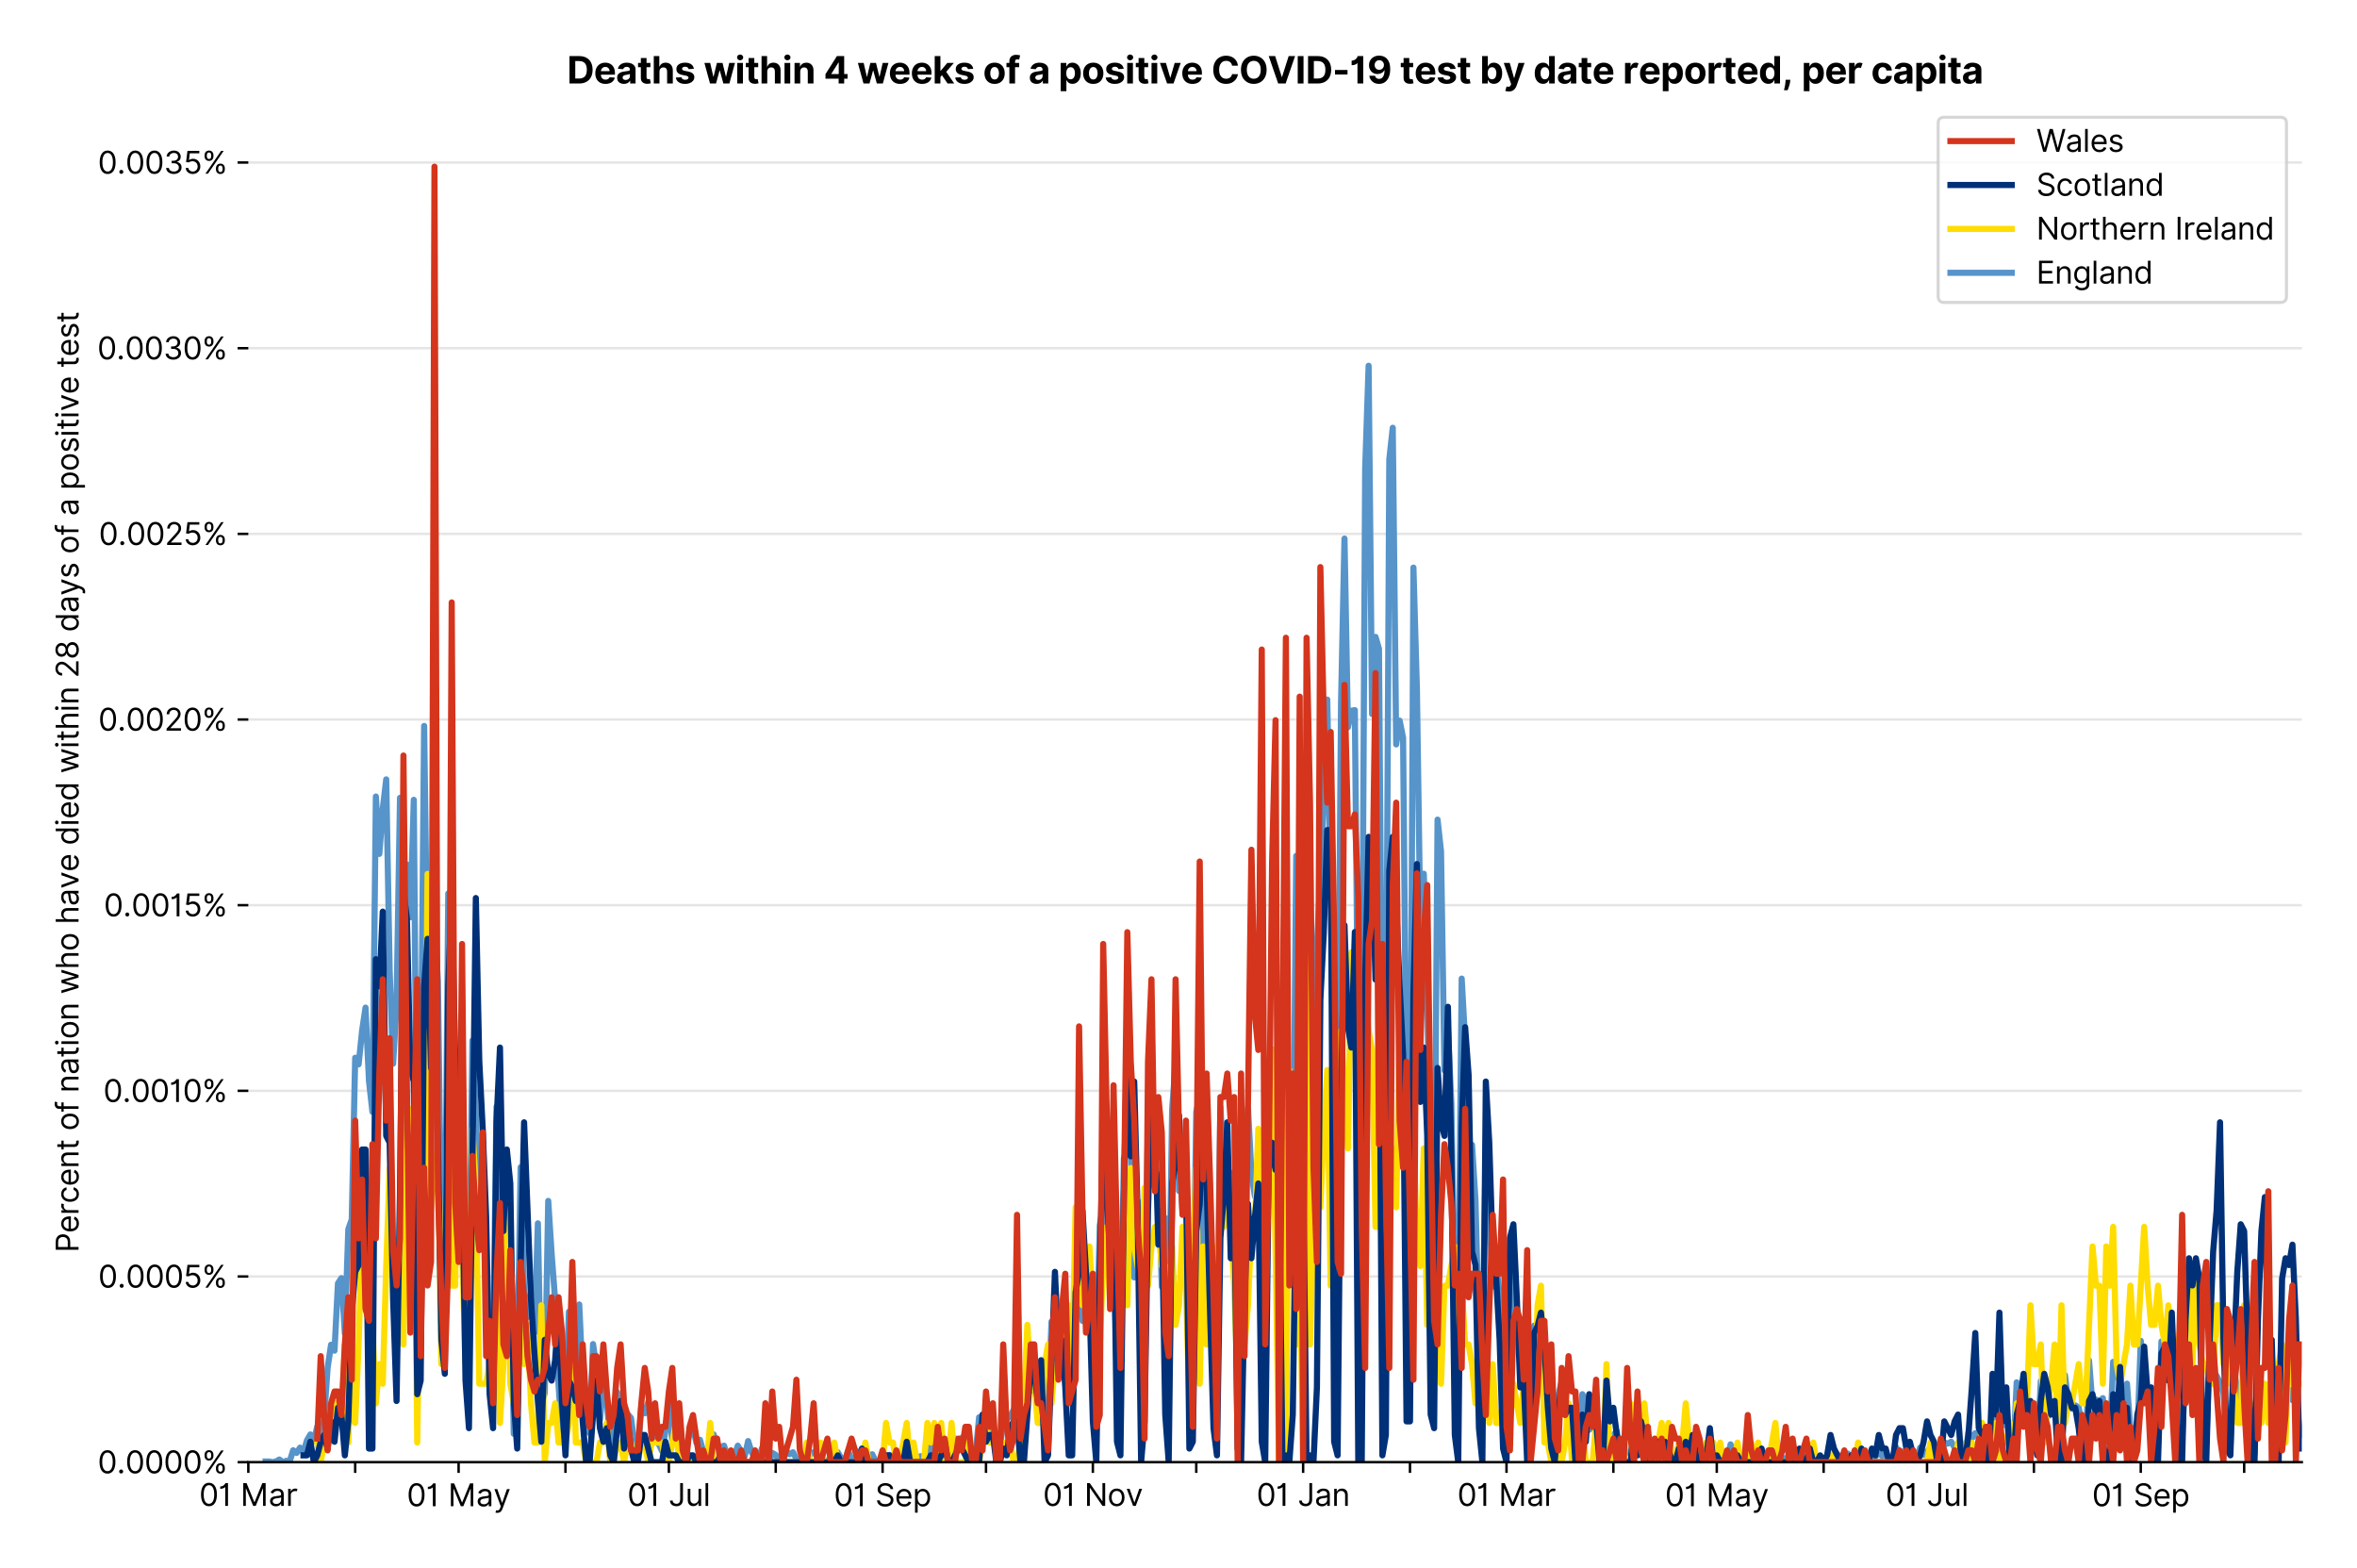 <?xml version="1.0" encoding="utf-8" standalone="no"?>
<!DOCTYPE svg PUBLIC "-//W3C//DTD SVG 1.1//EN"
  "http://www.w3.org/Graphics/SVG/1.1/DTD/svg11.dtd">
<svg version="1.1" viewBox="0 0 768.577 511.234" xmlns="http://www.w3.org/2000/svg" xmlns:xlink="http://www.w3.org/1999/xlink">
 <defs>
  <style type="text/css">*{stroke-linecap:butt;stroke-linejoin:round;}</style>
 </defs>
 <g id="figure_1">
  <g id="patch_1">
   <path d="M 0 511.234 
L 768.577 511.234 
L 768.577 0 
L 0 0 
z
" style="fill:#ffffff;"/>
  </g>
  <g id="axes_1">
   <g id="patch_2">
    <path d="M 80.977 476.745 
L 750.577 476.745 
L 750.577 33.225 
L 80.977 33.225 
z
" style="fill:#ffffff;"/>
   </g>
   <g id="matplotlib.axis_1">
    <g id="xtick_1">
     <g id="line2d_1">
      <defs>
       <path d="M 0 0 
L 0 3.5 
" id="md0e0bfd8a1" style="stroke:#000000;stroke-width:0.8;"/>
      </defs>
      <g>
       <use style="stroke:#000000;stroke-width:0.8;" x="80.977" xlink:href="#md0e0bfd8a1" y="476.745"/>
      </g>
     </g>
     <g id="text_1">
      <!-- 01 Mar -->
      <g transform="translate(64.94 491.018)scale(0.1 -0.1)">
       <defs>
        <path d="M 2000 -64 
Q 1230 -64 806 561 
Q 382 1186 382 2327 
Q 382 3459 809 4088 
Q 1236 4718 2000 4718 
Q 2764 4718 3191 4088 
Q 3618 3459 3618 2327 
Q 3618 1186 3194 561 
Q 2771 -64 2000 -64 
z
M 2000 436 
Q 2509 436 2791 927 
Q 3073 1418 3073 2327 
Q 3073 3234 2789 3730 
Q 2505 4227 2000 4227 
Q 1496 4227 1211 3730 
Q 927 3234 927 2327 
Q 927 1418 1210 927 
Q 1493 436 2000 436 
z
" id="Inter-Regular-30" transform="scale(0.016)"/>
        <path d="M 1973 4655 
L 1973 0 
L 1409 0 
L 1409 3836 
L 1373 3836 
Q 1341 3773 1209 3692 
Q 1077 3611 868 3551 
Q 659 3491 391 3491 
L 391 3964 
Q 661 3964 859 4061 
Q 1057 4159 1190 4291 
Q 1323 4423 1392 4529 
Q 1461 4636 1473 4655 
L 1973 4655 
z
" id="Inter-Regular-31" transform="scale(0.016)"/>
        <path id="Inter-Regular-20" transform="scale(0.016)"/>
        <path d="M 564 4655 
L 1236 4655 
L 2818 791 
L 2873 791 
L 4455 4655 
L 5127 4655 
L 5127 0 
L 4600 0 
L 4600 3536 
L 4555 3536 
L 3100 0 
L 2591 0 
L 1136 3536 
L 1091 3536 
L 1091 0 
L 564 0 
L 564 4655 
z
" id="Inter-Regular-4d" transform="scale(0.016)"/>
        <path d="M 1518 -82 
Q 1186 -82 916 44 
Q 646 170 486 410 
Q 327 650 327 991 
Q 327 1291 445 1478 
Q 564 1666 761 1773 
Q 959 1880 1199 1933 
Q 1439 1986 1682 2018 
Q 2000 2059 2199 2080 
Q 2398 2102 2490 2154 
Q 2582 2207 2582 2336 
L 2582 2355 
Q 2582 2691 2399 2877 
Q 2216 3064 1846 3064 
Q 1461 3064 1243 2895 
Q 1025 2727 936 2536 
L 427 2718 
Q 564 3036 792 3214 
Q 1021 3393 1292 3464 
Q 1564 3536 1827 3536 
Q 1996 3536 2215 3496 
Q 2434 3457 2640 3334 
Q 2846 3211 2982 2963 
Q 3118 2716 3118 2300 
L 3118 0 
L 2582 0 
L 2582 473 
L 2555 473 
Q 2500 359 2373 229 
Q 2246 100 2034 9 
Q 1823 -82 1518 -82 
z
M 1600 400 
Q 1918 400 2137 525 
Q 2357 650 2469 847 
Q 2582 1045 2582 1264 
L 2582 1755 
Q 2548 1714 2433 1681 
Q 2318 1648 2169 1624 
Q 2021 1600 1881 1583 
Q 1741 1566 1655 1555 
Q 1446 1527 1265 1467 
Q 1084 1407 974 1287 
Q 864 1168 864 964 
Q 864 684 1072 542 
Q 1280 400 1600 400 
z
" id="Inter-Regular-61" transform="scale(0.016)"/>
        <path d="M 491 0 
L 491 3491 
L 1009 3491 
L 1009 2964 
L 1046 2964 
Q 1139 3223 1389 3384 
Q 1639 3545 1955 3545 
Q 2100 3545 2209 3511 
Q 2318 3477 2400 3418 
L 2218 2964 
Q 2161 2993 2085 3010 
Q 2009 3027 1909 3027 
Q 1527 3027 1277 2794 
Q 1027 2561 1027 2209 
L 1027 0 
L 491 0 
z
" id="Inter-Regular-72" transform="scale(0.016)"/>
       </defs>
       <use xlink:href="#Inter-Regular-30"/>
       <use x="62.5" xlink:href="#Inter-Regular-31"/>
       <use x="106.676" xlink:href="#Inter-Regular-20"/>
       <use x="134.801" xlink:href="#Inter-Regular-4d"/>
       <use x="225.994" xlink:href="#Inter-Regular-61"/>
       <use x="282.386" xlink:href="#Inter-Regular-72"/>
      </g>
     </g>
    </g>
    <g id="xtick_2">
     <g id="line2d_2">
      <g>
       <use style="stroke:#000000;stroke-width:0.8;" x="115.821" xlink:href="#md0e0bfd8a1" y="476.745"/>
      </g>
     </g>
    </g>
    <g id="xtick_3">
     <g id="line2d_3">
      <g>
       <use style="stroke:#000000;stroke-width:0.8;" x="149.542" xlink:href="#md0e0bfd8a1" y="476.745"/>
      </g>
     </g>
     <g id="text_2">
      <!-- 01 May -->
      <g transform="translate(132.639 491.117)scale(0.1 -0.1)">
       <defs>
        <path d="M 818 -1355 
Q 682 -1355 575 -1333 
Q 468 -1311 427 -1291 
L 564 -818 
Q 857 -893 1053 -814 
Q 1250 -736 1391 -345 
L 1509 -18 
L 218 3491 
L 800 3491 
L 1764 709 
L 1800 709 
L 2764 3491 
L 3346 3491 
L 1846 -564 
Q 1550 -1355 818 -1355 
z
" id="Inter-Regular-79" transform="scale(0.016)"/>
       </defs>
       <use xlink:href="#Inter-Regular-30"/>
       <use x="62.5" xlink:href="#Inter-Regular-31"/>
       <use x="106.676" xlink:href="#Inter-Regular-20"/>
       <use x="134.801" xlink:href="#Inter-Regular-4d"/>
       <use x="225.994" xlink:href="#Inter-Regular-61"/>
       <use x="282.386" xlink:href="#Inter-Regular-79"/>
      </g>
     </g>
    </g>
    <g id="xtick_4">
     <g id="line2d_4">
      <g>
       <use style="stroke:#000000;stroke-width:0.8;" x="184.387" xlink:href="#md0e0bfd8a1" y="476.745"/>
      </g>
     </g>
    </g>
    <g id="xtick_5">
     <g id="line2d_5">
      <g>
       <use style="stroke:#000000;stroke-width:0.8;" x="218.107" xlink:href="#md0e0bfd8a1" y="476.745"/>
      </g>
     </g>
     <g id="text_3">
      <!-- 01 Jul -->
      <g transform="translate(204.564 491.018)scale(0.1 -0.1)">
       <defs>
        <path d="M 2346 4655 
L 2909 4655 
L 2909 1327 
Q 2909 657 2549 296 
Q 2189 -64 1582 -64 
Q 1200 -64 902 76 
Q 605 216 434 475 
Q 264 734 264 1091 
L 818 1091 
Q 818 795 1034 615 
Q 1250 436 1582 436 
Q 1948 436 2147 664 
Q 2346 893 2346 1327 
L 2346 4655 
z
" id="Inter-Regular-4a" transform="scale(0.016)"/>
        <path d="M 2691 1427 
L 2691 3491 
L 3227 3491 
L 3227 0 
L 2691 0 
L 2691 591 
L 2655 591 
Q 2532 325 2273 140 
Q 2014 -45 1618 -45 
Q 1127 -45 809 280 
Q 491 605 491 1273 
L 491 3491 
L 1027 3491 
L 1027 1309 
Q 1027 927 1242 700 
Q 1457 473 1791 473 
Q 1991 473 2199 575 
Q 2407 677 2549 888 
Q 2691 1100 2691 1427 
z
" id="Inter-Regular-75" transform="scale(0.016)"/>
        <path d="M 1027 4655 
L 1027 0 
L 491 0 
L 491 4655 
L 1027 4655 
z
" id="Inter-Regular-6c" transform="scale(0.016)"/>
       </defs>
       <use xlink:href="#Inter-Regular-30"/>
       <use x="62.5" xlink:href="#Inter-Regular-31"/>
       <use x="106.676" xlink:href="#Inter-Regular-20"/>
       <use x="134.801" xlink:href="#Inter-Regular-4a"/>
       <use x="189.063" xlink:href="#Inter-Regular-75"/>
       <use x="247.159" xlink:href="#Inter-Regular-6c"/>
      </g>
     </g>
    </g>
    <g id="xtick_6">
     <g id="line2d_6">
      <g>
       <use style="stroke:#000000;stroke-width:0.8;" x="252.952" xlink:href="#md0e0bfd8a1" y="476.745"/>
      </g>
     </g>
    </g>
    <g id="xtick_7">
     <g id="line2d_7">
      <g>
       <use style="stroke:#000000;stroke-width:0.8;" x="287.797" xlink:href="#md0e0bfd8a1" y="476.745"/>
      </g>
     </g>
     <g id="text_4">
      <!-- 01 Sep -->
      <g transform="translate(271.909 491.117)scale(0.1 -0.1)">
       <defs>
        <path d="M 3109 3491 
Q 3068 3836 2777 4027 
Q 2486 4218 2064 4218 
Q 1600 4218 1318 3999 
Q 1036 3780 1036 3445 
Q 1036 3195 1189 3042 
Q 1343 2889 1553 2803 
Q 1764 2718 1936 2673 
L 2409 2545 
Q 2591 2498 2815 2414 
Q 3039 2330 3244 2185 
Q 3450 2041 3584 1816 
Q 3718 1591 3718 1264 
Q 3718 886 3521 581 
Q 3325 277 2949 97 
Q 2573 -82 2036 -82 
Q 1286 -82 845 272 
Q 405 627 364 1200 
L 946 1200 
Q 968 936 1124 764 
Q 1280 593 1519 510 
Q 1759 427 2036 427 
Q 2359 427 2616 533 
Q 2873 639 3023 828 
Q 3173 1018 3173 1273 
Q 3173 1505 3043 1650 
Q 2914 1795 2702 1886 
Q 2491 1977 2246 2045 
L 1673 2209 
Q 1127 2366 809 2657 
Q 491 2948 491 3418 
Q 491 3809 703 4101 
Q 916 4393 1276 4555 
Q 1636 4718 2082 4718 
Q 2532 4718 2882 4558 
Q 3232 4398 3437 4120 
Q 3643 3843 3655 3491 
L 3109 3491 
z
" id="Inter-Regular-53" transform="scale(0.016)"/>
        <path d="M 1955 -73 
Q 1450 -73 1085 151 
Q 721 375 524 778 
Q 327 1182 327 1718 
Q 327 2255 524 2665 
Q 721 3075 1074 3305 
Q 1427 3536 1900 3536 
Q 2173 3536 2439 3445 
Q 2705 3355 2923 3151 
Q 3141 2948 3270 2614 
Q 3400 2280 3400 1791 
L 3400 1564 
L 866 1564 
Q 884 1005 1183 707 
Q 1482 409 1955 409 
Q 2271 409 2498 545 
Q 2725 682 2827 955 
L 3346 809 
Q 3223 414 2854 170 
Q 2486 -73 1955 -73 
z
M 866 2027 
L 2855 2027 
Q 2855 2470 2595 2762 
Q 2336 3055 1900 3055 
Q 1593 3055 1368 2911 
Q 1143 2768 1013 2533 
Q 884 2298 866 2027 
z
" id="Inter-Regular-65" transform="scale(0.016)"/>
        <path d="M 491 -1309 
L 491 3491 
L 1009 3491 
L 1009 2936 
L 1073 2936 
Q 1132 3027 1237 3169 
Q 1343 3311 1542 3423 
Q 1741 3536 2082 3536 
Q 2523 3536 2859 3315 
Q 3196 3095 3384 2690 
Q 3573 2286 3573 1736 
Q 3573 1182 3384 776 
Q 3196 370 2861 148 
Q 2527 -73 2091 -73 
Q 1755 -73 1552 39 
Q 1350 152 1241 296 
Q 1132 441 1073 536 
L 1027 536 
L 1027 -1309 
L 491 -1309 
z
M 1018 1745 
Q 1018 1152 1276 780 
Q 1534 409 2018 409 
Q 2355 409 2581 587 
Q 2807 766 2921 1069 
Q 3036 1373 3036 1745 
Q 3036 2114 2923 2410 
Q 2811 2707 2585 2881 
Q 2359 3055 2018 3055 
Q 1527 3055 1272 2693 
Q 1018 2332 1018 1745 
z
" id="Inter-Regular-70" transform="scale(0.016)"/>
       </defs>
       <use xlink:href="#Inter-Regular-30"/>
       <use x="62.5" xlink:href="#Inter-Regular-31"/>
       <use x="106.676" xlink:href="#Inter-Regular-20"/>
       <use x="134.801" xlink:href="#Inter-Regular-53"/>
       <use x="198.58" xlink:href="#Inter-Regular-65"/>
       <use x="256.818" xlink:href="#Inter-Regular-70"/>
      </g>
     </g>
    </g>
    <g id="xtick_8">
     <g id="line2d_8">
      <g>
       <use style="stroke:#000000;stroke-width:0.8;" x="321.518" xlink:href="#md0e0bfd8a1" y="476.745"/>
      </g>
     </g>
    </g>
    <g id="xtick_9">
     <g id="line2d_9">
      <g>
       <use style="stroke:#000000;stroke-width:0.8;" x="356.362" xlink:href="#md0e0bfd8a1" y="476.745"/>
      </g>
     </g>
     <g id="text_5">
      <!-- 01 Nov -->
      <g transform="translate(340.091 491.018)scale(0.1 -0.1)">
       <defs>
        <path d="M 4255 4655 
L 4255 0 
L 3709 0 
L 1173 3655 
L 1127 3655 
L 1127 0 
L 564 0 
L 564 4655 
L 1109 4655 
L 3655 991 
L 3700 991 
L 3700 4655 
L 4255 4655 
z
" id="Inter-Regular-4e" transform="scale(0.016)"/>
        <path d="M 1909 -73 
Q 1436 -73 1080 152 
Q 725 377 526 781 
Q 327 1186 327 1727 
Q 327 2273 526 2679 
Q 725 3086 1080 3311 
Q 1436 3536 1909 3536 
Q 2382 3536 2737 3311 
Q 3093 3086 3292 2679 
Q 3491 2273 3491 1727 
Q 3491 1186 3292 781 
Q 3093 377 2737 152 
Q 2382 -73 1909 -73 
z
M 1909 409 
Q 2268 409 2500 593 
Q 2732 777 2843 1077 
Q 2955 1377 2955 1727 
Q 2955 2077 2843 2379 
Q 2732 2682 2500 2868 
Q 2268 3055 1909 3055 
Q 1550 3055 1318 2868 
Q 1086 2682 975 2379 
Q 864 2077 864 1727 
Q 864 1377 975 1077 
Q 1086 777 1318 593 
Q 1550 409 1909 409 
z
" id="Inter-Regular-6f" transform="scale(0.016)"/>
        <path d="M 3346 3491 
L 2055 0 
L 1509 0 
L 218 3491 
L 800 3491 
L 1764 709 
L 1800 709 
L 2764 3491 
L 3346 3491 
z
" id="Inter-Regular-76" transform="scale(0.016)"/>
       </defs>
       <use xlink:href="#Inter-Regular-30"/>
       <use x="62.5" xlink:href="#Inter-Regular-31"/>
       <use x="106.676" xlink:href="#Inter-Regular-20"/>
       <use x="134.801" xlink:href="#Inter-Regular-4e"/>
       <use x="210.085" xlink:href="#Inter-Regular-6f"/>
       <use x="269.744" xlink:href="#Inter-Regular-76"/>
      </g>
     </g>
    </g>
    <g id="xtick_10">
     <g id="line2d_10">
      <g>
       <use style="stroke:#000000;stroke-width:0.8;" x="390.083" xlink:href="#md0e0bfd8a1" y="476.745"/>
      </g>
     </g>
    </g>
    <g id="xtick_11">
     <g id="line2d_11">
      <g>
       <use style="stroke:#000000;stroke-width:0.8;" x="424.928" xlink:href="#md0e0bfd8a1" y="476.745"/>
      </g>
     </g>
     <g id="text_6">
      <!-- 01 Jan -->
      <g transform="translate(409.729 491.018)scale(0.1 -0.1)">
       <defs>
        <path d="M 1027 2100 
L 1027 0 
L 491 0 
L 491 3491 
L 1009 3491 
L 1009 2945 
L 1055 2945 
Q 1177 3211 1427 3373 
Q 1677 3536 2073 3536 
Q 2602 3536 2928 3211 
Q 3255 2886 3255 2218 
L 3255 0 
L 2718 0 
L 2718 2182 
Q 2718 2593 2504 2824 
Q 2291 3055 1918 3055 
Q 1534 3055 1280 2806 
Q 1027 2557 1027 2100 
z
" id="Inter-Regular-6e" transform="scale(0.016)"/>
       </defs>
       <use xlink:href="#Inter-Regular-30"/>
       <use x="62.5" xlink:href="#Inter-Regular-31"/>
       <use x="106.676" xlink:href="#Inter-Regular-20"/>
       <use x="134.801" xlink:href="#Inter-Regular-4a"/>
       <use x="189.063" xlink:href="#Inter-Regular-61"/>
       <use x="245.455" xlink:href="#Inter-Regular-6e"/>
      </g>
     </g>
    </g>
    <g id="xtick_12">
     <g id="line2d_12">
      <g>
       <use style="stroke:#000000;stroke-width:0.8;" x="459.772" xlink:href="#md0e0bfd8a1" y="476.745"/>
      </g>
     </g>
    </g>
    <g id="xtick_13">
     <g id="line2d_13">
      <g>
       <use style="stroke:#000000;stroke-width:0.8;" x="491.245" xlink:href="#md0e0bfd8a1" y="476.745"/>
      </g>
     </g>
     <g id="text_7">
      <!-- 01 Mar -->
      <g transform="translate(475.208 491.018)scale(0.1 -0.1)">
       <use xlink:href="#Inter-Regular-30"/>
       <use x="62.5" xlink:href="#Inter-Regular-31"/>
       <use x="106.676" xlink:href="#Inter-Regular-20"/>
       <use x="134.801" xlink:href="#Inter-Regular-4d"/>
       <use x="225.994" xlink:href="#Inter-Regular-61"/>
       <use x="282.386" xlink:href="#Inter-Regular-72"/>
      </g>
     </g>
    </g>
    <g id="xtick_14">
     <g id="line2d_14">
      <g>
       <use style="stroke:#000000;stroke-width:0.8;" x="526.09" xlink:href="#md0e0bfd8a1" y="476.745"/>
      </g>
     </g>
    </g>
    <g id="xtick_15">
     <g id="line2d_15">
      <g>
       <use style="stroke:#000000;stroke-width:0.8;" x="559.811" xlink:href="#md0e0bfd8a1" y="476.745"/>
      </g>
     </g>
     <g id="text_8">
      <!-- 01 May -->
      <g transform="translate(542.907 491.117)scale(0.1 -0.1)">
       <use xlink:href="#Inter-Regular-30"/>
       <use x="62.5" xlink:href="#Inter-Regular-31"/>
       <use x="106.676" xlink:href="#Inter-Regular-20"/>
       <use x="134.801" xlink:href="#Inter-Regular-4d"/>
       <use x="225.994" xlink:href="#Inter-Regular-61"/>
       <use x="282.386" xlink:href="#Inter-Regular-79"/>
      </g>
     </g>
    </g>
    <g id="xtick_16">
     <g id="line2d_16">
      <g>
       <use style="stroke:#000000;stroke-width:0.8;" x="594.655" xlink:href="#md0e0bfd8a1" y="476.745"/>
      </g>
     </g>
    </g>
    <g id="xtick_17">
     <g id="line2d_17">
      <g>
       <use style="stroke:#000000;stroke-width:0.8;" x="628.376" xlink:href="#md0e0bfd8a1" y="476.745"/>
      </g>
     </g>
     <g id="text_9">
      <!-- 01 Jul -->
      <g transform="translate(614.832 491.018)scale(0.1 -0.1)">
       <use xlink:href="#Inter-Regular-30"/>
       <use x="62.5" xlink:href="#Inter-Regular-31"/>
       <use x="106.676" xlink:href="#Inter-Regular-20"/>
       <use x="134.801" xlink:href="#Inter-Regular-4a"/>
       <use x="189.063" xlink:href="#Inter-Regular-75"/>
       <use x="247.159" xlink:href="#Inter-Regular-6c"/>
      </g>
     </g>
    </g>
    <g id="xtick_18">
     <g id="line2d_18">
      <g>
       <use style="stroke:#000000;stroke-width:0.8;" x="663.221" xlink:href="#md0e0bfd8a1" y="476.745"/>
      </g>
     </g>
    </g>
    <g id="xtick_19">
     <g id="line2d_19">
      <g>
       <use style="stroke:#000000;stroke-width:0.8;" x="698.065" xlink:href="#md0e0bfd8a1" y="476.745"/>
      </g>
     </g>
     <g id="text_10">
      <!-- 01 Sep -->
      <g transform="translate(682.178 491.117)scale(0.1 -0.1)">
       <use xlink:href="#Inter-Regular-30"/>
       <use x="62.5" xlink:href="#Inter-Regular-31"/>
       <use x="106.676" xlink:href="#Inter-Regular-20"/>
       <use x="134.801" xlink:href="#Inter-Regular-53"/>
       <use x="198.58" xlink:href="#Inter-Regular-65"/>
       <use x="256.818" xlink:href="#Inter-Regular-70"/>
      </g>
     </g>
    </g>
    <g id="xtick_20">
     <g id="line2d_20">
      <g>
       <use style="stroke:#000000;stroke-width:0.8;" x="731.786" xlink:href="#md0e0bfd8a1" y="476.745"/>
      </g>
     </g>
    </g>
   </g>
   <g id="matplotlib.axis_2">
    <g id="ytick_1">
     <g id="line2d_21">
      <path clip-path="url(#pbeea3a5eb6)" d="M 80.977 476.745 
L 750.577 476.745 
" style="fill:none;stroke:#e5e5e5;stroke-linecap:square;stroke-width:0.8;"/>
     </g>
     <g id="line2d_22">
      <defs>
       <path d="M 0 0 
L -3.5 0 
" id="md5e84fab2b" style="stroke:#000000;stroke-width:0.8;"/>
      </defs>
      <g>
       <use style="stroke:#000000;stroke-width:0.8;" x="80.977" xlink:href="#md5e84fab2b" y="476.745"/>
      </g>
     </g>
     <g id="text_11">
      <!-- 0.0000% -->
      <g transform="translate(31.845 480.382)scale(0.1 -0.1)">
       <defs>
        <path d="M 882 -36 
Q 714 -36 593 84 
Q 473 205 473 373 
Q 473 541 593 661 
Q 714 782 882 782 
Q 1050 782 1170 661 
Q 1291 541 1291 373 
Q 1291 205 1170 84 
Q 1050 -36 882 -36 
z
" id="Inter-Regular-2e" transform="scale(0.016)"/>
        <path d="M 2855 873 
L 2855 1118 
Q 2855 1373 2960 1585 
Q 3066 1798 3269 1926 
Q 3473 2055 3764 2055 
Q 4059 2055 4259 1926 
Q 4459 1798 4561 1585 
Q 4664 1373 4664 1118 
L 4664 873 
Q 4664 618 4560 405 
Q 4457 193 4256 64 
Q 4055 -64 3764 -64 
Q 3468 -64 3266 64 
Q 3064 193 2959 405 
Q 2855 618 2855 873 
z
M 536 3536 
L 536 3782 
Q 536 4036 642 4248 
Q 748 4461 951 4589 
Q 1155 4718 1446 4718 
Q 1741 4718 1941 4589 
Q 2141 4461 2243 4248 
Q 2346 4036 2346 3782 
L 2346 3536 
Q 2346 3282 2242 3069 
Q 2139 2857 1937 2728 
Q 1736 2600 1446 2600 
Q 1150 2600 948 2728 
Q 746 2857 641 3069 
Q 536 3282 536 3536 
z
M 709 0 
L 3909 4655 
L 4427 4655 
L 1227 0 
L 709 0 
z
M 3318 1118 
L 3318 873 
Q 3318 661 3418 494 
Q 3518 327 3764 327 
Q 4002 327 4101 494 
Q 4200 661 4200 873 
L 4200 1118 
Q 4200 1330 4104 1497 
Q 4009 1664 3764 1664 
Q 3525 1664 3421 1497 
Q 3318 1330 3318 1118 
z
M 1000 3782 
L 1000 3536 
Q 1000 3325 1100 3158 
Q 1200 2991 1446 2991 
Q 1684 2991 1783 3158 
Q 1882 3325 1882 3536 
L 1882 3782 
Q 1882 3993 1786 4160 
Q 1691 4327 1446 4327 
Q 1207 4327 1103 4160 
Q 1000 3993 1000 3782 
z
" id="Inter-Regular-25" transform="scale(0.016)"/>
       </defs>
       <use xlink:href="#Inter-Regular-30"/>
       <use x="62.5" xlink:href="#Inter-Regular-2e"/>
       <use x="90.057" xlink:href="#Inter-Regular-30"/>
       <use x="152.557" xlink:href="#Inter-Regular-30"/>
       <use x="215.057" xlink:href="#Inter-Regular-30"/>
       <use x="277.557" xlink:href="#Inter-Regular-30"/>
       <use x="340.057" xlink:href="#Inter-Regular-25"/>
      </g>
     </g>
    </g>
    <g id="ytick_2">
     <g id="line2d_23">
      <path clip-path="url(#pbeea3a5eb6)" d="M 80.977 416.21 
L 750.577 416.21 
" style="fill:none;stroke:#e5e5e5;stroke-linecap:square;stroke-width:0.8;"/>
     </g>
     <g id="line2d_24">
      <g>
       <use style="stroke:#000000;stroke-width:0.8;" x="80.977" xlink:href="#md5e84fab2b" y="416.21"/>
      </g>
     </g>
     <g id="text_12">
      <!-- 0.0005% -->
      <g transform="translate(32.016 419.846)scale(0.1 -0.1)">
       <defs>
        <path d="M 1936 -64 
Q 1536 -64 1216 95 
Q 896 255 702 532 
Q 509 809 491 1164 
L 1036 1164 
Q 1068 848 1324 642 
Q 1580 436 1936 436 
Q 2223 436 2447 570 
Q 2671 705 2799 940 
Q 2927 1175 2927 1473 
Q 2927 1777 2794 2017 
Q 2661 2257 2429 2395 
Q 2198 2534 1900 2536 
Q 1686 2539 1461 2472 
Q 1236 2405 1091 2300 
L 564 2364 
L 846 4655 
L 3264 4655 
L 3264 4155 
L 1318 4155 
L 1155 2782 
L 1182 2782 
Q 1325 2895 1541 2970 
Q 1757 3045 1991 3045 
Q 2418 3045 2753 2842 
Q 3089 2639 3281 2286 
Q 3473 1934 3473 1482 
Q 3473 1036 3274 687 
Q 3075 339 2727 137 
Q 2380 -64 1936 -64 
z
" id="Inter-Regular-35" transform="scale(0.016)"/>
       </defs>
       <use xlink:href="#Inter-Regular-30"/>
       <use x="62.5" xlink:href="#Inter-Regular-2e"/>
       <use x="90.057" xlink:href="#Inter-Regular-30"/>
       <use x="152.557" xlink:href="#Inter-Regular-30"/>
       <use x="215.057" xlink:href="#Inter-Regular-30"/>
       <use x="277.557" xlink:href="#Inter-Regular-35"/>
       <use x="338.352" xlink:href="#Inter-Regular-25"/>
      </g>
     </g>
    </g>
    <g id="ytick_3">
     <g id="line2d_25">
      <path clip-path="url(#pbeea3a5eb6)" d="M 80.977 355.674 
L 750.577 355.674 
" style="fill:none;stroke:#e5e5e5;stroke-linecap:square;stroke-width:0.8;"/>
     </g>
     <g id="line2d_26">
      <g>
       <use style="stroke:#000000;stroke-width:0.8;" x="80.977" xlink:href="#md5e84fab2b" y="355.674"/>
      </g>
     </g>
     <g id="text_13">
      <!-- 0.0010% -->
      <g transform="translate(33.678 359.311)scale(0.1 -0.1)">
       <use xlink:href="#Inter-Regular-30"/>
       <use x="62.5" xlink:href="#Inter-Regular-2e"/>
       <use x="90.057" xlink:href="#Inter-Regular-30"/>
       <use x="152.557" xlink:href="#Inter-Regular-30"/>
       <use x="215.057" xlink:href="#Inter-Regular-31"/>
       <use x="259.233" xlink:href="#Inter-Regular-30"/>
       <use x="321.733" xlink:href="#Inter-Regular-25"/>
      </g>
     </g>
    </g>
    <g id="ytick_4">
     <g id="line2d_27">
      <path clip-path="url(#pbeea3a5eb6)" d="M 80.977 295.139 
L 750.577 295.139 
" style="fill:none;stroke:#e5e5e5;stroke-linecap:square;stroke-width:0.8;"/>
     </g>
     <g id="line2d_28">
      <g>
       <use style="stroke:#000000;stroke-width:0.8;" x="80.977" xlink:href="#md5e84fab2b" y="295.139"/>
      </g>
     </g>
     <g id="text_14">
      <!-- 0.0015% -->
      <g transform="translate(33.848 298.776)scale(0.1 -0.1)">
       <use xlink:href="#Inter-Regular-30"/>
       <use x="62.5" xlink:href="#Inter-Regular-2e"/>
       <use x="90.057" xlink:href="#Inter-Regular-30"/>
       <use x="152.557" xlink:href="#Inter-Regular-30"/>
       <use x="215.057" xlink:href="#Inter-Regular-31"/>
       <use x="259.233" xlink:href="#Inter-Regular-35"/>
       <use x="320.028" xlink:href="#Inter-Regular-25"/>
      </g>
     </g>
    </g>
    <g id="ytick_5">
     <g id="line2d_29">
      <path clip-path="url(#pbeea3a5eb6)" d="M 80.977 234.604 
L 750.577 234.604 
" style="fill:none;stroke:#e5e5e5;stroke-linecap:square;stroke-width:0.8;"/>
     </g>
     <g id="line2d_30">
      <g>
       <use style="stroke:#000000;stroke-width:0.8;" x="80.977" xlink:href="#md5e84fab2b" y="234.604"/>
      </g>
     </g>
     <g id="text_15">
      <!-- 0.0020% -->
      <g transform="translate(32.044 238.241)scale(0.1 -0.1)">
       <defs>
        <path d="M 482 0 
L 482 409 
L 2018 2091 
Q 2289 2386 2464 2605 
Q 2639 2825 2724 3019 
Q 2809 3214 2809 3427 
Q 2809 3795 2553 4011 
Q 2298 4227 1918 4227 
Q 1514 4227 1275 3985 
Q 1036 3743 1036 3345 
L 500 3345 
Q 500 3755 688 4064 
Q 877 4373 1203 4545 
Q 1530 4718 1936 4718 
Q 2346 4718 2661 4545 
Q 2977 4373 3156 4079 
Q 3336 3786 3336 3427 
Q 3336 3170 3244 2926 
Q 3152 2682 2926 2383 
Q 2700 2084 2300 1655 
L 1255 536 
L 1255 500 
L 3418 500 
L 3418 0 
L 482 0 
z
" id="Inter-Regular-32" transform="scale(0.016)"/>
       </defs>
       <use xlink:href="#Inter-Regular-30"/>
       <use x="62.5" xlink:href="#Inter-Regular-2e"/>
       <use x="90.057" xlink:href="#Inter-Regular-30"/>
       <use x="152.557" xlink:href="#Inter-Regular-30"/>
       <use x="215.057" xlink:href="#Inter-Regular-32"/>
       <use x="275.568" xlink:href="#Inter-Regular-30"/>
       <use x="338.068" xlink:href="#Inter-Regular-25"/>
      </g>
     </g>
    </g>
    <g id="ytick_6">
     <g id="line2d_31">
      <path clip-path="url(#pbeea3a5eb6)" d="M 80.977 174.069 
L 750.577 174.069 
" style="fill:none;stroke:#e5e5e5;stroke-linecap:square;stroke-width:0.8;"/>
     </g>
     <g id="line2d_32">
      <g>
       <use style="stroke:#000000;stroke-width:0.8;" x="80.977" xlink:href="#md5e84fab2b" y="174.069"/>
      </g>
     </g>
     <g id="text_16">
      <!-- 0.0025% -->
      <g transform="translate(32.214 177.705)scale(0.1 -0.1)">
       <use xlink:href="#Inter-Regular-30"/>
       <use x="62.5" xlink:href="#Inter-Regular-2e"/>
       <use x="90.057" xlink:href="#Inter-Regular-30"/>
       <use x="152.557" xlink:href="#Inter-Regular-30"/>
       <use x="215.057" xlink:href="#Inter-Regular-32"/>
       <use x="275.568" xlink:href="#Inter-Regular-35"/>
       <use x="336.364" xlink:href="#Inter-Regular-25"/>
      </g>
     </g>
    </g>
    <g id="ytick_7">
     <g id="line2d_33">
      <path clip-path="url(#pbeea3a5eb6)" d="M 80.977 113.533 
L 750.577 113.533 
" style="fill:none;stroke:#e5e5e5;stroke-linecap:square;stroke-width:0.8;"/>
     </g>
     <g id="line2d_34">
      <g>
       <use style="stroke:#000000;stroke-width:0.8;" x="80.977" xlink:href="#md5e84fab2b" y="113.533"/>
      </g>
     </g>
     <g id="text_17">
      <!-- 0.0030% -->
      <g transform="translate(31.731 117.17)scale(0.1 -0.1)">
       <defs>
        <path d="M 2055 -64 
Q 1605 -64 1253 90 
Q 902 245 696 521 
Q 491 798 473 1164 
L 1046 1164 
Q 1071 827 1356 631 
Q 1641 436 2046 436 
Q 2493 436 2783 664 
Q 3073 893 3073 1264 
Q 3073 1650 2787 1893 
Q 2502 2136 1973 2136 
L 1600 2136 
L 1600 2636 
L 1973 2636 
Q 2386 2636 2647 2856 
Q 2909 3077 2909 3445 
Q 2909 3798 2679 4012 
Q 2450 4227 2064 4227 
Q 1823 4227 1610 4139 
Q 1398 4052 1264 3887 
Q 1130 3723 1118 3491 
L 573 3491 
Q 586 3857 793 4133 
Q 1000 4409 1335 4563 
Q 1671 4718 2073 4718 
Q 2505 4718 2814 4544 
Q 3123 4370 3289 4086 
Q 3455 3802 3455 3473 
Q 3455 3080 3249 2802 
Q 3043 2525 2691 2418 
L 2691 2382 
Q 3132 2309 3379 2008 
Q 3627 1707 3627 1264 
Q 3627 884 3421 583 
Q 3216 282 2861 109 
Q 2507 -64 2055 -64 
z
" id="Inter-Regular-33" transform="scale(0.016)"/>
       </defs>
       <use xlink:href="#Inter-Regular-30"/>
       <use x="62.5" xlink:href="#Inter-Regular-2e"/>
       <use x="90.057" xlink:href="#Inter-Regular-30"/>
       <use x="152.557" xlink:href="#Inter-Regular-30"/>
       <use x="215.057" xlink:href="#Inter-Regular-33"/>
       <use x="278.693" xlink:href="#Inter-Regular-30"/>
       <use x="341.193" xlink:href="#Inter-Regular-25"/>
      </g>
     </g>
    </g>
    <g id="ytick_8">
     <g id="line2d_35">
      <path clip-path="url(#pbeea3a5eb6)" d="M 80.977 52.998 
L 750.577 52.998 
" style="fill:none;stroke:#e5e5e5;stroke-linecap:square;stroke-width:0.8;"/>
     </g>
     <g id="line2d_36">
      <g>
       <use style="stroke:#000000;stroke-width:0.8;" x="80.977" xlink:href="#md5e84fab2b" y="52.998"/>
      </g>
     </g>
     <g id="text_18">
      <!-- 0.0035% -->
      <g transform="translate(31.902 56.635)scale(0.1 -0.1)">
       <use xlink:href="#Inter-Regular-30"/>
       <use x="62.5" xlink:href="#Inter-Regular-2e"/>
       <use x="90.057" xlink:href="#Inter-Regular-30"/>
       <use x="152.557" xlink:href="#Inter-Regular-30"/>
       <use x="215.057" xlink:href="#Inter-Regular-33"/>
       <use x="278.693" xlink:href="#Inter-Regular-35"/>
       <use x="339.489" xlink:href="#Inter-Regular-25"/>
      </g>
     </g>
    </g>
    <g id="text_19">
     <!-- Percent of nation who have died within 28 days of a positive test -->
     <g transform="translate(25.614 408.396)rotate(-90)scale(0.1 -0.1)">
      <defs>
       <path d="M 564 0 
L 564 4655 
L 2136 4655 
Q 2684 4655 3033 4458 
Q 3382 4261 3550 3927 
Q 3718 3593 3718 3182 
Q 3718 2770 3551 2434 
Q 3384 2098 3036 1899 
Q 2689 1700 2146 1700 
L 1127 1700 
L 1127 0 
L 564 0 
z
M 1127 2200 
L 2127 2200 
Q 2689 2200 2926 2482 
Q 3164 2764 3164 3182 
Q 3164 3602 2925 3878 
Q 2686 4155 2118 4155 
L 1127 4155 
L 1127 2200 
z
" id="Inter-Regular-50" transform="scale(0.016)"/>
       <path d="M 1909 -73 
Q 1418 -73 1063 159 
Q 709 391 518 798 
Q 327 1205 327 1727 
Q 327 2259 524 2667 
Q 721 3075 1074 3305 
Q 1427 3536 1900 3536 
Q 2268 3536 2563 3400 
Q 2859 3264 3047 3018 
Q 3236 2773 3282 2445 
L 2746 2445 
Q 2684 2684 2474 2869 
Q 2264 3055 1909 3055 
Q 1439 3055 1151 2697 
Q 864 2339 864 1745 
Q 864 1139 1148 774 
Q 1432 409 1909 409 
Q 2223 409 2447 570 
Q 2671 732 2746 1018 
L 3282 1018 
Q 3236 709 3058 462 
Q 2880 216 2588 71 
Q 2296 -73 1909 -73 
z
" id="Inter-Regular-63" transform="scale(0.016)"/>
       <path d="M 2009 3491 
L 2009 3036 
L 1264 3036 
L 1264 1000 
Q 1264 773 1331 660 
Q 1398 548 1503 510 
Q 1609 473 1727 473 
Q 1816 473 1873 483 
Q 1930 493 1964 500 
L 2073 18 
Q 2018 -2 1920 -23 
Q 1823 -45 1673 -45 
Q 1446 -45 1228 52 
Q 1011 150 869 350 
Q 727 550 727 855 
L 727 3036 
L 200 3036 
L 200 3491 
L 727 3491 
L 727 4327 
L 1264 4327 
L 1264 3491 
L 2009 3491 
z
" id="Inter-Regular-74" transform="scale(0.016)"/>
       <path d="M 2046 3491 
L 2046 3036 
L 1264 3036 
L 1264 0 
L 727 0 
L 727 3036 
L 164 3036 
L 164 3491 
L 727 3491 
L 727 3973 
Q 727 4273 868 4473 
Q 1009 4673 1234 4773 
Q 1459 4873 1709 4873 
Q 1907 4873 2032 4841 
Q 2157 4809 2218 4782 
L 2064 4318 
Q 2023 4332 1951 4352 
Q 1880 4373 1764 4373 
Q 1498 4373 1381 4239 
Q 1264 4105 1264 3845 
L 1264 3491 
L 2046 3491 
z
" id="Inter-Regular-66" transform="scale(0.016)"/>
       <path d="M 491 0 
L 491 3491 
L 1027 3491 
L 1027 0 
L 491 0 
z
M 764 4073 
Q 607 4073 494 4179 
Q 382 4286 382 4436 
Q 382 4586 494 4693 
Q 607 4800 764 4800 
Q 921 4800 1033 4693 
Q 1146 4586 1146 4436 
Q 1146 4286 1033 4179 
Q 921 4073 764 4073 
z
" id="Inter-Regular-69" transform="scale(0.016)"/>
       <path d="M 1282 0 
L 218 3491 
L 782 3491 
L 1536 818 
L 1573 818 
L 2318 3491 
L 2891 3491 
L 3627 827 
L 3664 827 
L 4418 3491 
L 4982 3491 
L 3918 0 
L 3391 0 
L 2627 2682 
L 2573 2682 
L 1809 0 
L 1282 0 
z
" id="Inter-Regular-77" transform="scale(0.016)"/>
       <path d="M 1027 2100 
L 1027 0 
L 491 0 
L 491 4655 
L 1027 4655 
L 1027 2945 
L 1073 2945 
Q 1196 3216 1442 3376 
Q 1689 3536 2100 3536 
Q 2636 3536 2963 3213 
Q 3291 2891 3291 2218 
L 3291 0 
L 2755 0 
L 2755 2182 
Q 2755 2598 2540 2826 
Q 2325 3055 1946 3055 
Q 1548 3055 1287 2806 
Q 1027 2557 1027 2100 
z
" id="Inter-Regular-68" transform="scale(0.016)"/>
       <path d="M 1809 -73 
Q 1373 -73 1039 148 
Q 705 370 516 776 
Q 327 1182 327 1736 
Q 327 2286 516 2690 
Q 705 3095 1041 3315 
Q 1377 3536 1818 3536 
Q 2159 3536 2358 3423 
Q 2557 3311 2662 3169 
Q 2768 3027 2827 2936 
L 2873 2936 
L 2873 4655 
L 3409 4655 
L 3409 0 
L 2891 0 
L 2891 536 
L 2827 536 
Q 2768 441 2659 296 
Q 2550 152 2348 39 
Q 2146 -73 1809 -73 
z
M 1882 409 
Q 2366 409 2624 780 
Q 2882 1152 2882 1745 
Q 2882 2332 2627 2693 
Q 2373 3055 1882 3055 
Q 1541 3055 1315 2881 
Q 1089 2707 976 2410 
Q 864 2114 864 1745 
Q 864 1373 978 1069 
Q 1093 766 1319 587 
Q 1546 409 1882 409 
z
" id="Inter-Regular-64" transform="scale(0.016)"/>
       <path d="M 1973 -64 
Q 1505 -64 1147 103 
Q 789 270 589 564 
Q 389 859 391 1236 
Q 389 1532 507 1783 
Q 625 2034 830 2203 
Q 1036 2373 1291 2418 
L 1291 2445 
Q 957 2532 759 2821 
Q 561 3111 564 3482 
Q 561 3836 743 4115 
Q 925 4395 1244 4556 
Q 1564 4718 1973 4718 
Q 2377 4718 2695 4556 
Q 3014 4395 3197 4115 
Q 3380 3836 3382 3482 
Q 3380 3111 3181 2821 
Q 2982 2532 2655 2445 
L 2655 2418 
Q 2907 2373 3109 2203 
Q 3311 2034 3431 1783 
Q 3552 1532 3555 1236 
Q 3552 859 3351 564 
Q 3150 270 2794 103 
Q 2439 -64 1973 -64 
z
M 1973 436 
Q 2446 436 2722 662 
Q 2998 889 3000 1264 
Q 2998 1527 2864 1729 
Q 2730 1932 2499 2048 
Q 2268 2164 1973 2164 
Q 1675 2164 1442 2048 
Q 1209 1932 1076 1729 
Q 943 1527 946 1264 
Q 943 889 1218 662 
Q 1493 436 1973 436 
z
M 1973 2645 
Q 2348 2645 2591 2864 
Q 2834 3084 2836 3445 
Q 2834 3800 2596 4013 
Q 2359 4227 1973 4227 
Q 1582 4227 1344 4013 
Q 1107 3800 1109 3445 
Q 1107 3084 1349 2864 
Q 1591 2645 1973 2645 
z
" id="Inter-Regular-38" transform="scale(0.016)"/>
       <path d="M 2964 2709 
L 2482 2573 
Q 2411 2755 2245 2914 
Q 2080 3073 1727 3073 
Q 1407 3073 1194 2926 
Q 982 2780 982 2555 
Q 982 2355 1127 2239 
Q 1273 2123 1582 2045 
L 2100 1918 
Q 3027 1691 3027 973 
Q 3027 673 2855 436 
Q 2684 200 2377 63 
Q 2071 -73 1664 -73 
Q 1130 -73 780 159 
Q 430 391 336 836 
L 846 964 
Q 989 400 1655 400 
Q 2030 400 2251 560 
Q 2473 720 2473 945 
Q 2473 1316 1955 1436 
L 1373 1573 
Q 893 1686 669 1926 
Q 446 2166 446 2527 
Q 446 2823 613 3050 
Q 780 3277 1069 3406 
Q 1359 3536 1727 3536 
Q 2246 3536 2542 3309 
Q 2839 3082 2964 2709 
z
" id="Inter-Regular-73" transform="scale(0.016)"/>
      </defs>
      <use xlink:href="#Inter-Regular-50"/>
      <use x="63.494" xlink:href="#Inter-Regular-65"/>
      <use x="121.733" xlink:href="#Inter-Regular-72"/>
      <use x="160.085" xlink:href="#Inter-Regular-63"/>
      <use x="215.909" xlink:href="#Inter-Regular-65"/>
      <use x="274.148" xlink:href="#Inter-Regular-6e"/>
      <use x="332.671" xlink:href="#Inter-Regular-74"/>
      <use x="369.034" xlink:href="#Inter-Regular-20"/>
      <use x="397.159" xlink:href="#Inter-Regular-6f"/>
      <use x="456.818" xlink:href="#Inter-Regular-66"/>
      <use x="492.898" xlink:href="#Inter-Regular-20"/>
      <use x="521.023" xlink:href="#Inter-Regular-6e"/>
      <use x="579.546" xlink:href="#Inter-Regular-61"/>
      <use x="635.938" xlink:href="#Inter-Regular-74"/>
      <use x="672.301" xlink:href="#Inter-Regular-69"/>
      <use x="696.023" xlink:href="#Inter-Regular-6f"/>
      <use x="755.682" xlink:href="#Inter-Regular-6e"/>
      <use x="814.205" xlink:href="#Inter-Regular-20"/>
      <use x="842.33" xlink:href="#Inter-Regular-77"/>
      <use x="923.58" xlink:href="#Inter-Regular-68"/>
      <use x="982.671" xlink:href="#Inter-Regular-6f"/>
      <use x="1042.33" xlink:href="#Inter-Regular-20"/>
      <use x="1070.455" xlink:href="#Inter-Regular-68"/>
      <use x="1129.546" xlink:href="#Inter-Regular-61"/>
      <use x="1185.938" xlink:href="#Inter-Regular-76"/>
      <use x="1241.62" xlink:href="#Inter-Regular-65"/>
      <use x="1299.858" xlink:href="#Inter-Regular-20"/>
      <use x="1327.983" xlink:href="#Inter-Regular-64"/>
      <use x="1390.057" xlink:href="#Inter-Regular-69"/>
      <use x="1413.779" xlink:href="#Inter-Regular-65"/>
      <use x="1472.017" xlink:href="#Inter-Regular-64"/>
      <use x="1534.091" xlink:href="#Inter-Regular-20"/>
      <use x="1562.216" xlink:href="#Inter-Regular-77"/>
      <use x="1643.466" xlink:href="#Inter-Regular-69"/>
      <use x="1667.188" xlink:href="#Inter-Regular-74"/>
      <use x="1703.551" xlink:href="#Inter-Regular-68"/>
      <use x="1762.642" xlink:href="#Inter-Regular-69"/>
      <use x="1786.364" xlink:href="#Inter-Regular-6e"/>
      <use x="1844.887" xlink:href="#Inter-Regular-20"/>
      <use x="1873.012" xlink:href="#Inter-Regular-32"/>
      <use x="1933.523" xlink:href="#Inter-Regular-38"/>
      <use x="1995.171" xlink:href="#Inter-Regular-20"/>
      <use x="2023.296" xlink:href="#Inter-Regular-64"/>
      <use x="2085.37" xlink:href="#Inter-Regular-61"/>
      <use x="2141.762" xlink:href="#Inter-Regular-79"/>
      <use x="2197.444" xlink:href="#Inter-Regular-73"/>
      <use x="2249.716" xlink:href="#Inter-Regular-20"/>
      <use x="2277.841" xlink:href="#Inter-Regular-6f"/>
      <use x="2337.5" xlink:href="#Inter-Regular-66"/>
      <use x="2373.58" xlink:href="#Inter-Regular-20"/>
      <use x="2401.705" xlink:href="#Inter-Regular-61"/>
      <use x="2458.097" xlink:href="#Inter-Regular-20"/>
      <use x="2486.222" xlink:href="#Inter-Regular-70"/>
      <use x="2547.16" xlink:href="#Inter-Regular-6f"/>
      <use x="2606.819" xlink:href="#Inter-Regular-73"/>
      <use x="2659.091" xlink:href="#Inter-Regular-69"/>
      <use x="2682.813" xlink:href="#Inter-Regular-74"/>
      <use x="2719.177" xlink:href="#Inter-Regular-69"/>
      <use x="2742.898" xlink:href="#Inter-Regular-76"/>
      <use x="2798.58" xlink:href="#Inter-Regular-65"/>
      <use x="2856.819" xlink:href="#Inter-Regular-20"/>
      <use x="2884.944" xlink:href="#Inter-Regular-74"/>
      <use x="2921.307" xlink:href="#Inter-Regular-65"/>
      <use x="2979.546" xlink:href="#Inter-Regular-73"/>
      <use x="3031.819" xlink:href="#Inter-Regular-74"/>
     </g>
    </g>
   </g>
   <g id="line2d_37">
    <path clip-path="url(#pbeea3a5eb6)" d="M 86.597 476.53 
L 87.721 476.53 
L 88.845 476.745 
L 89.969 476.53 
L 91.093 475.885 
L 92.217 476.745 
L 93.341 476.315 
L 94.465 476.53 
L 95.589 472.873 
L 96.713 473.734 
L 97.837 472.013 
L 98.961 473.519 
L 100.085 469.647 
L 101.209 467.711 
L 102.333 469.862 
L 103.457 465.13 
L 104.581 471.583 
L 105.705 462.334 
L 106.829 445.986 
L 107.953 438.458 
L 109.077 440.394 
L 110.201 418.454 
L 111.325 416.733 
L 112.449 434.801 
L 113.573 400.816 
L 114.697 397.59 
L 115.821 344.892 
L 116.945 347.043 
L 118.069 336.073 
L 119.193 328.544 
L 120.317 352.42 
L 121.441 362.529 
L 122.565 259.714 
L 123.689 278.427 
L 124.813 263.801 
L 125.938 254.121 
L 127.062 316.499 
L 128.186 346.827 
L 129.31 327.469 
L 130.434 260.144 
L 131.558 319.726 
L 132.682 281.869 
L 133.806 299.076 
L 134.93 260.789 
L 136.054 395.009 
L 137.178 361.454 
L 138.302 236.699 
L 139.426 320.801 
L 140.55 348.978 
L 141.674 300.152 
L 142.798 319.941 
L 143.922 406.409 
L 145.046 414.582 
L 146.17 291.333 
L 147.294 346.827 
L 148.418 359.948 
L 149.542 342.741 
L 150.666 372.424 
L 151.79 428.994 
L 152.914 423.616 
L 154.038 339.299 
L 155.162 362.96 
L 156.286 395.654 
L 157.41 369.628 
L 158.534 428.133 
L 159.658 435.877 
L 160.782 439.318 
L 161.906 360.809 
L 163.03 398.881 
L 164.154 411.571 
L 165.278 416.518 
L 166.402 401.892 
L 167.526 467.496 
L 168.65 447.922 
L 169.774 380.597 
L 170.898 421.035 
L 172.022 429.424 
L 173.146 421.466 
L 174.271 434.371 
L 175.395 398.881 
L 176.519 458.247 
L 177.643 454.16 
L 178.767 391.567 
L 179.891 408.99 
L 181.015 423.832 
L 182.139 451.579 
L 183.263 468.356 
L 184.387 459.752 
L 185.511 427.703 
L 186.635 429.854 
L 187.759 452.654 
L 188.883 425.337 
L 190.007 449.643 
L 191.131 466.205 
L 192.255 467.281 
L 193.379 438.243 
L 194.503 445.986 
L 195.627 462.979 
L 196.751 451.579 
L 197.875 456.526 
L 198.999 471.798 
L 200.123 471.368 
L 201.247 453.945 
L 202.371 457.386 
L 203.495 463.839 
L 204.619 461.043 
L 205.743 462.334 
L 206.867 470.292 
L 207.991 473.949 
L 209.115 458.677 
L 210.239 460.828 
L 211.363 457.171 
L 212.487 460.398 
L 213.611 469.432 
L 214.735 470.722 
L 215.859 473.088 
L 216.983 466.636 
L 218.107 457.386 
L 219.231 470.077 
L 220.355 467.066 
L 221.479 470.937 
L 222.604 472.873 
L 223.728 474.379 
L 224.852 465.99 
L 225.976 465.56 
L 227.1 470.507 
L 228.224 469.432 
L 229.348 473.303 
L 230.472 474.809 
L 231.596 475.024 
L 232.72 467.711 
L 233.844 471.583 
L 234.968 471.798 
L 236.092 471.368 
L 237.216 474.809 
L 238.34 474.594 
L 239.464 474.594 
L 240.588 471.368 
L 241.712 473.303 
L 242.836 474.809 
L 243.96 469.862 
L 245.084 473.519 
L 246.208 475.239 
L 247.332 476.1 
L 248.456 472.228 
L 249.58 470.507 
L 250.704 476.745 
L 251.828 473.734 
L 252.952 474.379 
L 254.076 476.315 
L 255.2 476.53 
L 256.324 473.088 
L 257.448 474.164 
L 258.572 473.519 
L 259.696 475.67 
L 260.82 476.315 
L 261.944 475.67 
L 263.068 473.088 
L 264.192 474.379 
L 265.316 473.519 
L 266.44 472.873 
L 268.688 476.315 
L 269.812 476.1 
L 270.937 476.1 
L 272.061 474.379 
L 273.185 473.519 
L 274.309 475.454 
L 275.433 476.315 
L 276.557 473.088 
L 277.681 475.885 
L 278.805 476.1 
L 279.929 473.303 
L 282.177 474.594 
L 283.301 474.809 
L 284.425 474.164 
L 285.549 476.53 
L 286.673 476.315 
L 287.797 476.315 
L 288.921 475.239 
L 290.045 474.379 
L 291.169 474.809 
L 292.293 474.379 
L 293.417 476.315 
L 294.541 476.315 
L 295.665 470.937 
L 296.789 475.024 
L 297.913 473.949 
L 299.037 475.454 
L 300.161 474.809 
L 301.285 475.67 
L 302.409 475.239 
L 303.533 471.368 
L 304.657 473.088 
L 305.781 472.873 
L 306.905 471.798 
L 308.029 472.013 
L 309.153 472.873 
L 310.277 474.809 
L 311.401 469.002 
L 312.525 469.647 
L 313.649 468.786 
L 314.773 470.077 
L 315.897 470.292 
L 317.021 473.303 
L 318.146 473.949 
L 319.27 462.119 
L 320.394 463.409 
L 321.518 466.42 
L 322.642 464.269 
L 323.766 468.356 
L 324.89 469.862 
L 326.014 472.658 
L 327.138 463.194 
L 328.262 462.764 
L 329.386 461.688 
L 330.51 459.752 
L 331.634 465.13 
L 332.758 463.409 
L 333.882 467.496 
L 335.006 450.073 
L 336.13 453.515 
L 337.254 452.869 
L 339.502 449.213 
L 340.626 464.054 
L 341.75 461.258 
L 342.874 430.93 
L 343.998 445.771 
L 345.122 442.33 
L 346.246 436.307 
L 347.37 446.417 
L 348.494 447.277 
L 349.618 457.386 
L 350.742 407.484 
L 351.866 425.983 
L 352.99 430.715 
L 354.114 428.133 
L 355.238 416.949 
L 356.362 448.352 
L 357.486 449.858 
L 358.61 399.526 
L 359.734 393.288 
L 360.858 412.862 
L 361.982 411.571 
L 363.106 406.194 
L 364.23 449.428 
L 365.354 439.103 
L 366.479 377.801 
L 367.603 373.929 
L 368.727 375.865 
L 369.851 416.518 
L 370.975 391.567 
L 372.099 445.986 
L 373.223 435.662 
L 374.347 365.326 
L 375.471 385.76 
L 376.595 387.265 
L 377.719 382.963 
L 378.843 419.53 
L 379.967 397.16 
L 381.091 435.017 
L 382.215 361.669 
L 383.339 346.827 
L 384.463 388.341 
L 385.587 379.737 
L 386.711 391.352 
L 387.835 435.017 
L 388.959 436.092 
L 390.083 362.529 
L 391.207 357.367 
L 392.331 406.194 
L 393.455 385.545 
L 394.579 402.752 
L 395.703 433.511 
L 396.827 438.673 
L 397.951 361.024 
L 399.075 379.737 
L 400.199 386.62 
L 401.323 400.816 
L 402.447 382.103 
L 403.571 447.062 
L 404.695 435.017 
L 405.819 376.296 
L 406.943 361.239 
L 408.067 382.533 
L 409.191 390.062 
L 410.315 381.888 
L 411.439 424.907 
L 412.563 434.156 
L 413.687 345.967 
L 414.812 342.31 
L 415.936 376.08 
L 417.06 354.141 
L 418.184 439.103 
L 420.432 407.484 
L 421.556 399.311 
L 422.68 279.073 
L 423.804 300.367 
L 424.928 344.892 
L 426.052 401.677 
L 427.176 392.428 
L 428.3 397.16 
L 429.424 308.11 
L 430.548 286.601 
L 431.672 260.789 
L 432.796 228.095 
L 433.92 289.397 
L 435.044 369.628 
L 436.168 370.273 
L 437.292 229.17 
L 438.416 175.612 
L 439.54 237.129 
L 440.664 231.752 
L 441.788 231.536 
L 442.912 348.118 
L 444.036 356.292 
L 445.16 152.597 
L 446.284 119.257 
L 447.408 232.827 
L 448.532 207.661 
L 449.656 211.533 
L 450.78 358.228 
L 451.904 358.873 
L 453.028 149.8 
L 454.152 139.476 
L 455.276 242.721 
L 456.4 234.978 
L 457.524 240.57 
L 458.648 363.175 
L 459.772 397.59 
L 460.896 185.076 
L 462.021 224.438 
L 463.145 301.012 
L 464.269 284.88 
L 465.393 321.016 
L 466.517 405.979 
L 467.641 411.356 
L 468.765 267.242 
L 469.889 277.567 
L 471.013 348.978 
L 472.137 335.427 
L 473.261 359.733 
L 474.385 427.703 
L 475.509 431.575 
L 476.633 319.08 
L 477.757 339.514 
L 478.881 395.654 
L 480.005 373.284 
L 481.129 391.352 
L 482.253 435.877 
L 483.377 441.254 
L 484.501 372.854 
L 485.625 395.009 
L 486.749 419.53 
L 487.873 412.216 
L 488.997 422.111 
L 490.121 452.009 
L 491.245 455.451 
L 492.369 410.711 
L 493.493 419.96 
L 494.617 433.296 
L 495.741 431.36 
L 497.989 463.624 
L 499.113 463.409 
L 500.237 432.22 
L 501.361 443.19 
L 502.485 447.062 
L 503.609 445.556 
L 504.733 453.945 
L 505.857 468.141 
L 506.981 463.624 
L 508.105 455.02 
L 509.229 450.718 
L 510.354 458.892 
L 511.478 459.322 
L 512.602 459.107 
L 513.726 471.153 
L 514.85 473.303 
L 515.974 454.59 
L 517.098 456.956 
L 518.222 466.205 
L 519.346 463.624 
L 520.47 467.496 
L 521.594 473.088 
L 522.718 472.013 
L 523.842 468.356 
L 524.966 469.002 
L 526.09 467.926 
L 527.214 466.636 
L 528.338 475.024 
L 529.462 474.594 
L 530.586 473.303 
L 531.71 473.519 
L 532.834 468.141 
L 533.958 467.281 
L 535.082 465.775 
L 536.206 469.647 
L 537.33 476.1 
L 538.454 473.949 
L 539.578 472.873 
L 540.702 469.432 
L 541.826 471.368 
L 542.95 470.292 
L 544.074 470.077 
L 545.198 475.239 
L 546.322 476.315 
L 547.446 470.722 
L 548.57 472.443 
L 549.694 474.379 
L 550.818 468.571 
L 551.942 470.937 
L 553.066 475.239 
L 554.19 476.1 
L 555.314 473.303 
L 556.438 470.937 
L 557.562 473.519 
L 558.687 473.734 
L 559.811 475.454 
L 560.935 473.949 
L 562.059 476.53 
L 563.183 476.1 
L 564.307 470.937 
L 565.431 474.164 
L 566.555 473.949 
L 567.679 475.67 
L 568.803 476.315 
L 569.927 476.745 
L 571.051 472.873 
L 572.175 474.379 
L 573.299 475.024 
L 574.423 473.519 
L 575.547 475.239 
L 576.671 476.1 
L 577.795 476.1 
L 578.919 475.67 
L 580.043 476.1 
L 581.167 475.454 
L 583.415 475.454 
L 584.539 476.1 
L 585.663 476.1 
L 586.787 473.949 
L 587.911 475.024 
L 590.159 475.024 
L 591.283 475.454 
L 592.407 475.454 
L 593.531 476.745 
L 594.655 476.745 
L 595.779 474.379 
L 596.903 473.949 
L 598.027 474.809 
L 599.151 474.164 
L 600.275 475.885 
L 601.399 476.745 
L 602.523 473.949 
L 603.647 475.67 
L 604.771 475.67 
L 605.896 473.303 
L 607.02 474.594 
L 608.144 475.239 
L 609.268 476.1 
L 610.392 475.024 
L 611.516 475.024 
L 612.64 473.519 
L 613.764 474.809 
L 614.888 474.164 
L 616.012 475.454 
L 617.136 475.67 
L 618.26 471.798 
L 619.384 473.949 
L 620.508 473.303 
L 621.632 473.519 
L 622.756 472.443 
L 623.88 474.809 
L 625.004 476.1 
L 626.128 472.013 
L 627.252 474.379 
L 628.376 473.303 
L 629.5 472.013 
L 630.624 473.519 
L 631.748 473.519 
L 632.872 475.239 
L 633.996 470.292 
L 635.12 470.722 
L 636.244 470.077 
L 637.368 472.013 
L 638.492 471.153 
L 639.616 471.368 
L 640.74 475.454 
L 641.864 467.066 
L 642.988 469.002 
L 644.112 467.281 
L 645.236 467.711 
L 646.36 469.217 
L 647.484 472.228 
L 648.608 473.519 
L 649.732 459.107 
L 650.856 463.194 
L 651.98 464.269 
L 653.104 464.7 
L 654.229 460.828 
L 655.353 471.153 
L 656.477 474.164 
L 657.601 450.718 
L 658.725 461.043 
L 659.849 462.334 
L 660.973 464.915 
L 662.097 465.13 
L 663.221 465.56 
L 664.345 473.088 
L 665.469 450.288 
L 666.593 455.02 
L 667.717 461.903 
L 668.841 459.322 
L 669.965 457.817 
L 671.089 469.217 
L 672.213 471.153 
L 673.337 448.352 
L 674.461 457.171 
L 675.585 459.322 
L 676.709 458.247 
L 677.833 458.892 
L 678.957 465.13 
L 680.081 472.443 
L 681.205 443.62 
L 682.329 458.247 
L 683.453 456.311 
L 684.577 456.956 
L 685.701 455.881 
L 686.825 469.647 
L 687.949 470.507 
L 689.073 444.051 
L 690.197 447.707 
L 691.321 450.718 
L 692.445 458.247 
L 693.569 451.149 
L 694.693 466.205 
L 695.817 467.711 
L 696.941 469.002 
L 698.065 437.167 
L 699.189 445.771 
L 700.313 456.096 
L 701.437 454.805 
L 702.562 464.269 
L 703.686 470.722 
L 704.81 437.383 
L 705.934 442.76 
L 707.058 447.062 
L 708.182 452.224 
L 709.306 445.986 
L 710.43 467.711 
L 711.554 469.862 
L 712.678 444.051 
L 713.802 444.266 
L 714.926 450.288 
L 716.05 448.783 
L 717.174 448.568 
L 718.298 469.432 
L 719.422 470.937 
L 720.546 439.318 
L 721.67 450.718 
L 722.794 448.568 
L 723.918 450.934 
L 725.042 454.375 
L 726.166 468.786 
L 727.29 471.798 
L 728.414 446.417 
L 729.538 452.869 
L 730.662 458.032 
L 731.786 459.537 
L 732.91 454.59 
L 734.034 470.292 
L 735.158 473.949 
L 736.282 446.632 
L 737.406 455.451 
L 738.53 461.473 
L 739.654 453.3 
L 740.778 452.869 
L 741.902 469.432 
L 743.026 473.519 
L 744.15 445.126 
L 745.274 455.02 
L 746.398 453.085 
L 747.522 456.526 
L 748.646 450.288 
L 749.771 467.926 
L 749.771 467.926 
" style="fill:none;stroke:#5694ca;stroke-linecap:square;stroke-width:2;"/>
   </g>
   <g id="line2d_38">
    <path clip-path="url(#pbeea3a5eb6)" d="M 103.457 470.352 
L 104.581 476.745 
L 106.829 463.958 
L 107.953 463.958 
L 109.077 457.565 
L 110.201 457.565 
L 111.325 463.958 
L 112.449 438.384 
L 113.573 470.352 
L 114.697 438.384 
L 115.821 463.958 
L 116.945 438.384 
L 118.069 400.024 
L 119.193 425.597 
L 120.317 431.991 
L 121.441 431.991 
L 122.565 457.565 
L 123.689 444.778 
L 124.813 451.171 
L 125.938 412.811 
L 127.062 380.843 
L 128.186 406.417 
L 129.31 438.384 
L 130.434 412.811 
L 131.558 438.384 
L 132.682 361.663 
L 133.806 361.663 
L 134.93 368.056 
L 136.054 470.352 
L 137.178 393.63 
L 138.302 393.63 
L 139.426 284.942 
L 140.55 393.63 
L 141.674 380.843 
L 142.798 374.45 
L 143.922 444.778 
L 145.046 412.811 
L 146.17 348.876 
L 147.294 419.204 
L 148.418 419.204 
L 149.542 361.663 
L 150.666 406.417 
L 151.79 444.778 
L 152.914 438.384 
L 154.038 368.056 
L 155.162 387.237 
L 156.286 451.171 
L 158.534 451.171 
L 159.658 444.778 
L 160.782 457.565 
L 161.906 419.204 
L 163.03 463.958 
L 164.154 444.778 
L 165.278 380.843 
L 166.402 451.171 
L 167.526 457.565 
L 168.65 438.384 
L 169.774 431.991 
L 170.898 444.778 
L 172.022 431.991 
L 173.146 457.565 
L 174.271 470.352 
L 175.395 470.352 
L 176.519 425.597 
L 177.643 476.745 
L 178.767 463.958 
L 179.891 463.958 
L 181.015 457.565 
L 182.139 470.352 
L 184.387 470.352 
L 185.511 463.958 
L 186.635 425.597 
L 187.759 470.352 
L 190.007 470.352 
L 191.131 476.745 
L 194.503 476.745 
L 195.627 470.352 
L 196.751 470.352 
L 197.875 463.958 
L 198.999 476.745 
L 200.123 476.745 
L 201.247 470.352 
L 202.371 470.352 
L 203.495 476.745 
L 204.619 470.352 
L 205.743 470.352 
L 206.867 476.745 
L 207.991 476.745 
L 209.115 470.352 
L 210.239 470.352 
L 211.363 476.745 
L 212.487 470.352 
L 215.859 470.352 
L 216.983 476.745 
L 218.107 476.745 
L 220.355 463.958 
L 221.479 476.745 
L 230.472 476.745 
L 231.596 463.958 
L 232.72 476.745 
L 261.944 476.745 
L 263.068 470.352 
L 264.192 476.745 
L 266.44 476.745 
L 267.564 470.352 
L 268.688 476.745 
L 270.937 476.745 
L 272.061 470.352 
L 273.185 476.745 
L 281.053 476.745 
L 282.177 470.352 
L 283.301 476.745 
L 287.797 476.745 
L 288.921 463.958 
L 290.045 470.352 
L 291.169 470.352 
L 292.293 476.745 
L 293.417 476.745 
L 295.665 463.958 
L 296.789 476.745 
L 297.913 470.352 
L 299.037 476.745 
L 301.285 476.745 
L 302.409 463.958 
L 303.533 470.352 
L 304.657 463.958 
L 305.781 476.745 
L 306.905 463.958 
L 308.029 476.745 
L 309.153 476.745 
L 310.277 463.958 
L 311.401 476.745 
L 314.773 476.745 
L 315.897 470.352 
L 317.021 476.745 
L 319.27 476.745 
L 321.518 463.958 
L 322.642 470.352 
L 324.89 470.352 
L 326.014 476.745 
L 327.138 470.352 
L 329.386 470.352 
L 330.51 476.745 
L 331.634 476.745 
L 332.758 470.352 
L 333.882 457.565 
L 335.006 431.991 
L 336.13 451.171 
L 337.254 451.171 
L 338.378 463.958 
L 339.502 463.958 
L 340.626 444.778 
L 341.75 438.384 
L 342.874 457.565 
L 343.998 444.778 
L 346.246 444.778 
L 347.37 438.384 
L 348.494 425.597 
L 349.618 444.778 
L 350.742 393.63 
L 351.866 419.204 
L 352.99 425.597 
L 354.114 419.204 
L 355.238 406.417 
L 356.362 425.597 
L 357.486 425.597 
L 358.61 438.384 
L 359.734 412.811 
L 360.858 400.024 
L 361.982 425.597 
L 363.106 387.237 
L 364.23 431.991 
L 365.354 412.811 
L 366.479 406.417 
L 367.603 425.597 
L 368.727 380.843 
L 369.851 406.417 
L 372.099 419.204 
L 373.223 387.237 
L 374.347 419.204 
L 375.471 406.417 
L 376.595 400.024 
L 377.719 400.024 
L 378.843 412.811 
L 379.967 412.811 
L 381.091 457.565 
L 382.215 406.417 
L 383.339 431.991 
L 384.463 425.597 
L 385.587 400.024 
L 386.711 419.204 
L 387.835 457.565 
L 388.959 412.811 
L 390.083 380.843 
L 391.207 451.171 
L 392.331 406.417 
L 393.455 438.384 
L 394.579 431.991 
L 395.703 406.417 
L 396.827 419.204 
L 397.951 387.237 
L 399.075 400.024 
L 400.199 387.237 
L 401.323 400.024 
L 402.447 419.204 
L 403.571 451.171 
L 405.819 438.384 
L 406.943 425.597 
L 408.067 400.024 
L 409.191 400.024 
L 410.315 368.056 
L 411.439 393.63 
L 412.563 431.991 
L 413.687 374.45 
L 414.812 342.483 
L 415.936 406.417 
L 417.06 476.745 
L 418.184 348.876 
L 419.308 476.745 
L 420.432 348.876 
L 421.556 387.237 
L 422.68 438.384 
L 423.804 406.417 
L 424.928 476.745 
L 426.052 310.515 
L 427.176 438.384 
L 429.424 361.663 
L 430.548 393.63 
L 431.672 368.056 
L 432.796 348.876 
L 433.92 419.204 
L 435.044 368.056 
L 436.168 374.45 
L 437.292 336.089 
L 439.54 374.45 
L 440.664 310.515 
L 441.788 336.089 
L 442.912 316.909 
L 444.036 355.27 
L 445.16 323.302 
L 446.284 336.089 
L 447.408 342.483 
L 448.532 400.024 
L 449.656 400.024 
L 450.78 387.237 
L 451.904 368.056 
L 453.028 374.45 
L 454.152 374.45 
L 455.276 393.63 
L 456.4 336.089 
L 457.524 368.056 
L 458.648 355.27 
L 459.772 406.417 
L 460.896 368.056 
L 462.021 406.417 
L 463.145 412.811 
L 464.269 374.45 
L 465.393 431.991 
L 466.517 419.204 
L 467.641 400.024 
L 468.765 412.811 
L 469.889 451.171 
L 471.013 419.204 
L 472.137 419.204 
L 474.385 406.417 
L 475.509 451.171 
L 476.633 419.204 
L 477.757 438.384 
L 478.881 438.384 
L 480.005 444.778 
L 481.129 457.565 
L 482.253 451.171 
L 483.377 451.171 
L 484.501 444.778 
L 485.625 463.958 
L 486.749 444.778 
L 487.873 463.958 
L 488.997 463.958 
L 490.121 457.565 
L 491.245 463.958 
L 492.369 463.958 
L 493.493 451.171 
L 495.741 463.958 
L 496.865 451.171 
L 499.113 463.958 
L 500.237 463.958 
L 501.361 425.597 
L 502.485 419.204 
L 503.609 470.352 
L 504.733 470.352 
L 505.857 476.745 
L 506.981 470.352 
L 508.105 470.352 
L 509.229 476.745 
L 510.354 470.352 
L 511.478 457.565 
L 512.602 476.745 
L 513.726 470.352 
L 514.85 470.352 
L 515.974 463.958 
L 517.098 476.745 
L 519.346 476.745 
L 520.47 463.958 
L 521.594 463.958 
L 522.718 476.745 
L 523.842 444.778 
L 524.966 476.745 
L 526.09 476.745 
L 527.214 470.352 
L 528.338 476.745 
L 529.462 476.745 
L 530.586 463.958 
L 531.71 457.565 
L 532.834 476.745 
L 533.958 463.958 
L 535.082 463.958 
L 536.206 457.565 
L 537.33 470.352 
L 538.454 476.745 
L 539.578 476.745 
L 541.826 463.958 
L 542.95 470.352 
L 544.074 463.958 
L 545.198 476.745 
L 546.322 476.745 
L 547.446 470.352 
L 548.57 470.352 
L 549.694 457.565 
L 550.818 470.352 
L 551.942 470.352 
L 553.066 476.745 
L 554.19 470.352 
L 555.314 476.745 
L 556.438 470.352 
L 557.562 476.745 
L 558.687 470.352 
L 559.811 476.745 
L 560.935 470.352 
L 562.059 476.745 
L 565.431 476.745 
L 566.555 470.352 
L 567.679 476.745 
L 569.927 476.745 
L 571.051 470.352 
L 572.175 476.745 
L 573.299 470.352 
L 574.423 476.745 
L 576.671 476.745 
L 578.919 463.958 
L 580.043 476.745 
L 590.159 476.745 
L 591.283 470.352 
L 592.407 476.745 
L 595.779 476.745 
L 596.903 470.352 
L 598.027 476.745 
L 604.771 476.745 
L 605.896 470.352 
L 607.02 476.745 
L 628.376 476.745 
L 629.5 470.352 
L 630.624 476.745 
L 637.368 476.745 
L 638.492 470.352 
L 639.616 470.352 
L 640.74 476.745 
L 641.864 476.745 
L 642.988 470.352 
L 644.112 476.745 
L 645.236 476.745 
L 646.36 463.958 
L 647.484 470.352 
L 649.732 470.352 
L 650.856 463.958 
L 651.98 476.745 
L 653.104 470.352 
L 654.229 470.352 
L 655.353 463.958 
L 656.477 476.745 
L 657.601 457.565 
L 658.725 457.565 
L 659.849 463.958 
L 660.973 457.565 
L 662.097 425.597 
L 663.221 444.778 
L 664.345 444.778 
L 665.469 438.384 
L 666.593 470.352 
L 667.717 457.565 
L 668.841 451.171 
L 669.965 438.384 
L 671.089 470.352 
L 672.213 425.597 
L 673.337 463.958 
L 674.461 457.565 
L 675.585 457.565 
L 677.833 444.778 
L 678.957 457.565 
L 680.081 457.565 
L 682.329 406.417 
L 683.453 419.204 
L 684.577 419.204 
L 685.701 451.171 
L 686.825 406.417 
L 687.949 419.204 
L 689.073 400.024 
L 690.197 444.778 
L 691.321 451.171 
L 693.569 438.384 
L 694.693 419.204 
L 695.817 438.384 
L 696.941 438.384 
L 699.189 400.024 
L 700.313 419.204 
L 701.437 431.991 
L 702.562 431.991 
L 703.686 419.204 
L 704.81 431.991 
L 705.934 438.384 
L 707.058 425.597 
L 708.182 438.384 
L 709.306 457.565 
L 710.43 438.384 
L 711.554 425.597 
L 712.678 431.991 
L 713.802 412.811 
L 714.926 444.778 
L 716.05 412.811 
L 717.174 438.384 
L 718.298 444.778 
L 719.422 444.778 
L 720.546 451.171 
L 721.67 451.171 
L 722.794 425.597 
L 723.918 425.597 
L 725.042 444.778 
L 726.166 438.384 
L 727.29 451.171 
L 728.414 451.171 
L 729.538 463.958 
L 730.662 463.958 
L 731.786 425.597 
L 732.91 470.352 
L 735.158 457.565 
L 736.282 457.565 
L 737.406 463.958 
L 738.53 451.171 
L 739.654 463.958 
L 740.778 451.171 
L 741.902 457.565 
L 743.026 444.778 
L 744.15 438.384 
L 745.274 470.352 
L 746.398 438.384 
L 747.522 451.171 
L 749.771 451.171 
L 749.771 451.171 
" style="fill:none;stroke:#ffdd00;stroke-linecap:square;stroke-width:2;"/>
   </g>
   <g id="line2d_39">
    <path clip-path="url(#pbeea3a5eb6)" d="M 98.961 474.529 
L 100.085 474.529 
L 101.209 470.097 
L 102.333 476.745 
L 103.457 474.529 
L 104.581 470.097 
L 105.705 467.881 
L 106.829 472.313 
L 107.953 463.449 
L 109.077 470.097 
L 110.201 459.016 
L 111.325 461.233 
L 112.449 474.529 
L 113.573 463.449 
L 114.697 427.991 
L 115.821 414.695 
L 116.945 412.479 
L 118.069 374.806 
L 119.193 374.806 
L 120.317 472.313 
L 121.441 472.313 
L 122.565 312.756 
L 123.689 321.62 
L 124.813 297.243 
L 125.938 370.374 
L 127.062 372.59 
L 128.186 423.559 
L 129.31 456.8 
L 130.434 388.102 
L 131.558 290.595 
L 132.682 299.459 
L 133.806 348.213 
L 134.93 352.645 
L 136.054 454.584 
L 137.178 450.152 
L 138.302 321.62 
L 139.426 306.108 
L 140.55 348.213 
L 141.674 334.917 
L 142.798 372.59 
L 143.922 436.856 
L 145.046 447.936 
L 146.17 321.62 
L 147.294 292.811 
L 148.418 343.781 
L 149.542 388.102 
L 150.666 379.238 
L 151.79 450.152 
L 152.914 465.665 
L 155.162 292.811 
L 156.286 345.997 
L 157.41 368.158 
L 158.534 396.966 
L 159.658 454.584 
L 160.782 465.665 
L 161.906 365.941 
L 163.03 341.565 
L 164.154 401.399 
L 165.278 374.806 
L 166.402 385.886 
L 167.526 456.8 
L 168.65 472.313 
L 169.774 412.479 
L 170.898 365.941 
L 173.146 423.559 
L 174.271 441.288 
L 175.395 456.8 
L 176.519 470.097 
L 177.643 436.856 
L 178.767 447.936 
L 179.891 450.152 
L 181.015 443.504 
L 182.139 427.991 
L 183.263 456.8 
L 184.387 474.529 
L 185.511 450.152 
L 186.635 452.368 
L 187.759 456.8 
L 188.883 445.72 
L 190.007 463.449 
L 191.131 476.745 
L 192.255 476.745 
L 193.379 461.233 
L 194.503 450.152 
L 195.627 465.665 
L 196.751 470.097 
L 197.875 465.665 
L 198.999 474.529 
L 200.123 476.745 
L 201.247 465.665 
L 202.371 456.8 
L 203.495 472.313 
L 204.619 463.449 
L 205.743 472.313 
L 206.867 476.745 
L 207.991 476.745 
L 209.115 467.881 
L 210.239 467.881 
L 212.487 476.745 
L 215.859 476.745 
L 216.983 470.097 
L 218.107 474.529 
L 220.355 474.529 
L 221.479 476.745 
L 223.728 476.745 
L 224.852 474.529 
L 225.976 474.529 
L 227.1 476.745 
L 233.844 476.745 
L 234.968 474.529 
L 236.092 476.745 
L 272.061 476.745 
L 273.185 474.529 
L 274.309 476.745 
L 279.929 476.745 
L 281.053 472.313 
L 282.177 476.745 
L 287.797 476.745 
L 288.921 474.529 
L 290.045 474.529 
L 291.169 476.745 
L 294.541 476.745 
L 295.665 470.097 
L 296.789 476.745 
L 302.409 476.745 
L 303.533 474.529 
L 304.657 474.529 
L 305.781 476.745 
L 306.905 474.529 
L 308.029 470.097 
L 309.153 476.745 
L 310.277 476.745 
L 312.525 472.313 
L 313.649 472.313 
L 315.897 476.745 
L 317.021 474.529 
L 318.146 476.745 
L 319.27 476.745 
L 320.394 461.233 
L 321.518 470.097 
L 322.642 467.881 
L 323.766 467.881 
L 324.89 476.745 
L 326.014 476.745 
L 327.138 472.313 
L 328.262 474.529 
L 329.386 465.665 
L 330.51 463.449 
L 331.634 463.449 
L 332.758 476.745 
L 333.882 476.745 
L 335.006 461.233 
L 336.13 443.504 
L 337.254 447.936 
L 338.378 456.8 
L 339.502 443.504 
L 340.626 476.745 
L 341.75 474.529 
L 343.998 414.695 
L 345.122 439.072 
L 346.246 436.856 
L 347.37 452.368 
L 348.494 474.529 
L 349.618 474.529 
L 350.742 421.343 
L 351.866 414.695 
L 352.99 394.75 
L 354.114 414.695 
L 355.238 423.559 
L 356.362 463.449 
L 357.486 476.745 
L 358.61 414.695 
L 359.734 365.941 
L 360.858 390.318 
L 361.982 408.047 
L 363.106 390.318 
L 364.23 470.097 
L 365.354 474.529 
L 366.479 390.318 
L 367.603 334.917 
L 368.727 377.022 
L 369.851 352.645 
L 370.975 396.966 
L 372.099 476.745 
L 373.223 463.449 
L 374.347 394.75 
L 375.471 357.077 
L 376.595 365.941 
L 377.719 405.831 
L 378.843 394.75 
L 379.967 461.233 
L 381.091 476.745 
L 382.215 385.886 
L 383.339 379.238 
L 384.463 363.725 
L 385.587 394.75 
L 386.711 379.238 
L 387.835 472.313 
L 388.959 470.097 
L 390.083 401.399 
L 391.207 392.534 
L 392.331 363.725 
L 393.455 385.886 
L 394.579 427.991 
L 395.703 465.665 
L 396.827 474.529 
L 397.951 403.615 
L 399.075 390.318 
L 400.199 365.941 
L 401.323 410.263 
L 402.447 390.318 
L 403.571 472.313 
L 404.695 476.745 
L 405.819 423.559 
L 406.943 392.534 
L 408.067 410.263 
L 409.191 396.966 
L 410.315 385.886 
L 411.439 470.097 
L 412.563 476.745 
L 413.687 381.454 
L 414.812 372.59 
L 415.936 381.454 
L 417.06 381.454 
L 418.184 476.745 
L 419.308 474.529 
L 420.432 476.745 
L 421.556 461.233 
L 422.68 381.454 
L 423.804 326.052 
L 424.928 381.454 
L 426.052 476.745 
L 427.176 474.529 
L 428.3 476.745 
L 429.424 452.368 
L 430.548 326.052 
L 431.672 303.892 
L 432.796 270.65 
L 433.92 270.65 
L 435.044 470.097 
L 436.168 474.529 
L 437.292 357.077 
L 438.416 301.675 
L 439.54 334.917 
L 440.664 341.565 
L 441.788 303.892 
L 442.912 476.745 
L 444.036 476.745 
L 445.16 319.404 
L 446.284 272.867 
L 447.408 279.515 
L 448.532 319.404 
L 449.656 308.324 
L 450.78 474.529 
L 451.904 467.881 
L 453.028 283.947 
L 454.152 272.867 
L 455.276 295.027 
L 456.4 321.62 
L 457.524 343.781 
L 458.648 463.449 
L 459.772 463.449 
L 460.896 323.836 
L 462.021 281.731 
L 463.145 359.293 
L 464.269 341.565 
L 465.393 370.374 
L 466.517 461.233 
L 467.641 465.665 
L 468.765 348.213 
L 469.889 365.941 
L 471.013 370.374 
L 472.137 328.268 
L 473.261 377.022 
L 474.385 467.881 
L 475.509 476.745 
L 476.633 368.158 
L 477.757 334.917 
L 478.881 350.429 
L 480.005 408.047 
L 481.129 412.479 
L 482.253 465.665 
L 483.377 476.745 
L 484.501 352.645 
L 485.625 372.59 
L 486.749 408.047 
L 487.873 416.911 
L 488.997 436.856 
L 490.121 472.313 
L 491.245 476.745 
L 492.369 403.615 
L 493.493 399.183 
L 494.617 423.559 
L 495.741 452.368 
L 496.865 450.152 
L 497.989 476.745 
L 499.113 474.529 
L 500.237 434.64 
L 501.361 432.424 
L 502.485 427.991 
L 503.609 439.072 
L 504.733 459.016 
L 505.857 472.313 
L 506.981 476.745 
L 508.105 461.233 
L 509.229 450.152 
L 510.354 461.233 
L 511.478 459.016 
L 512.602 459.016 
L 513.726 476.745 
L 514.85 476.745 
L 515.974 461.233 
L 517.098 470.097 
L 518.222 454.584 
L 519.346 463.449 
L 520.47 463.449 
L 521.594 476.745 
L 522.718 476.745 
L 523.842 450.152 
L 524.966 463.449 
L 526.09 459.016 
L 528.338 476.745 
L 531.71 476.745 
L 532.834 465.665 
L 533.958 474.529 
L 535.082 463.449 
L 536.206 467.881 
L 537.33 476.745 
L 538.454 476.745 
L 539.578 470.097 
L 540.702 470.097 
L 541.826 474.529 
L 542.95 470.097 
L 544.074 472.313 
L 545.198 476.745 
L 546.322 476.745 
L 547.446 472.313 
L 548.57 474.529 
L 549.694 470.097 
L 550.818 474.529 
L 551.942 467.881 
L 553.066 474.529 
L 554.19 476.745 
L 555.314 474.529 
L 556.438 474.529 
L 557.562 465.665 
L 558.687 476.745 
L 559.811 474.529 
L 560.935 476.745 
L 565.431 476.745 
L 566.555 474.529 
L 567.679 476.745 
L 572.175 476.745 
L 574.423 472.313 
L 575.547 476.745 
L 585.663 476.745 
L 586.787 472.313 
L 587.911 476.745 
L 589.035 476.745 
L 590.159 472.313 
L 591.283 476.745 
L 592.407 476.745 
L 593.531 474.529 
L 594.655 476.745 
L 595.779 474.529 
L 596.903 467.881 
L 598.027 472.313 
L 600.275 476.745 
L 602.523 476.745 
L 603.647 474.529 
L 604.771 474.529 
L 605.896 476.745 
L 607.02 472.313 
L 608.144 476.745 
L 609.268 476.745 
L 610.392 472.313 
L 611.516 474.529 
L 612.64 467.881 
L 613.764 472.313 
L 614.888 472.313 
L 616.012 476.745 
L 617.136 476.745 
L 618.26 467.881 
L 619.384 465.665 
L 620.508 465.665 
L 621.632 472.313 
L 622.756 470.097 
L 623.88 474.529 
L 625.004 476.745 
L 626.128 474.529 
L 627.252 470.097 
L 628.376 463.449 
L 629.5 467.881 
L 630.624 470.097 
L 631.748 476.745 
L 632.872 476.745 
L 633.996 463.449 
L 636.244 467.881 
L 637.368 463.449 
L 638.492 461.233 
L 639.616 476.745 
L 640.74 476.745 
L 641.864 467.881 
L 642.988 452.368 
L 644.112 434.64 
L 645.236 465.665 
L 646.36 467.881 
L 647.484 476.745 
L 648.608 476.745 
L 649.732 447.936 
L 650.856 461.233 
L 651.98 427.991 
L 653.104 463.449 
L 654.229 452.368 
L 655.353 476.745 
L 656.477 476.745 
L 657.601 461.233 
L 658.725 456.8 
L 659.849 447.936 
L 660.973 463.449 
L 662.097 456.8 
L 663.221 470.097 
L 664.345 474.529 
L 665.469 456.8 
L 666.593 447.936 
L 667.717 452.368 
L 668.841 461.233 
L 669.965 456.8 
L 671.089 476.745 
L 672.213 476.745 
L 673.337 452.368 
L 674.461 454.584 
L 675.585 459.016 
L 676.709 459.016 
L 677.833 465.665 
L 678.957 476.745 
L 680.081 476.745 
L 681.205 456.8 
L 682.329 454.584 
L 683.453 461.233 
L 684.577 456.8 
L 685.701 470.097 
L 686.825 476.745 
L 687.949 476.745 
L 689.073 454.584 
L 690.197 465.665 
L 691.321 445.72 
L 692.445 467.881 
L 693.569 459.016 
L 694.693 476.745 
L 695.817 476.745 
L 696.941 461.233 
L 698.065 456.8 
L 699.189 439.072 
L 700.313 454.584 
L 701.437 452.368 
L 702.562 476.745 
L 703.686 476.745 
L 704.81 441.288 
L 705.934 439.072 
L 707.058 450.152 
L 708.182 427.991 
L 709.306 454.584 
L 710.43 476.745 
L 711.554 476.745 
L 712.678 430.208 
L 713.802 410.263 
L 714.926 419.127 
L 716.05 410.263 
L 717.174 416.911 
L 718.298 472.313 
L 719.422 476.745 
L 720.546 436.856 
L 721.67 408.047 
L 722.794 394.75 
L 723.918 365.941 
L 725.042 436.856 
L 726.166 472.313 
L 727.29 474.529 
L 728.414 441.288 
L 729.538 414.695 
L 730.662 399.183 
L 731.786 401.399 
L 734.034 474.529 
L 735.158 476.745 
L 736.282 430.208 
L 737.406 401.399 
L 738.53 390.318 
L 739.654 441.288 
L 740.778 436.856 
L 741.902 474.529 
L 743.026 476.745 
L 744.15 416.911 
L 745.274 410.263 
L 746.398 412.479 
L 747.522 405.831 
L 748.646 430.208 
L 749.771 472.313 
L 749.771 472.313 
" style="fill:none;stroke:#003078;stroke-linecap:square;stroke-width:2;"/>
   </g>
   <g id="line2d_40">
    <path clip-path="url(#pbeea3a5eb6)" d="M 103.457 469.065 
L 104.581 442.185 
L 105.705 461.385 
L 106.829 472.905 
L 107.953 457.545 
L 109.077 453.705 
L 110.201 453.705 
L 111.325 461.385 
L 112.449 438.345 
L 113.573 422.985 
L 114.697 449.865 
L 115.821 365.385 
L 116.945 403.785 
L 118.069 384.585 
L 119.193 426.825 
L 120.317 430.665 
L 121.441 373.065 
L 122.565 403.785 
L 123.689 350.025 
L 124.813 319.305 
L 125.938 365.385 
L 127.062 338.505 
L 128.186 407.625 
L 129.31 419.145 
L 130.434 403.785 
L 131.558 246.345 
L 132.682 353.865 
L 133.806 434.505 
L 134.93 369.225 
L 136.054 319.305 
L 137.178 442.185 
L 138.302 380.745 
L 139.426 419.145 
L 140.55 411.465 
L 141.674 54.345 
L 142.798 388.425 
L 143.922 422.985 
L 145.046 446.025 
L 146.17 411.465 
L 147.294 196.425 
L 148.418 392.265 
L 149.542 411.465 
L 150.666 307.785 
L 151.79 422.985 
L 152.914 422.985 
L 154.038 376.905 
L 155.162 396.105 
L 156.286 407.625 
L 157.41 369.225 
L 158.534 442.185 
L 159.658 430.665 
L 160.782 457.545 
L 161.906 415.305 
L 163.03 392.265 
L 164.154 438.345 
L 165.278 442.185 
L 166.402 407.625 
L 167.526 430.665 
L 168.65 461.385 
L 169.774 411.465 
L 170.898 422.985 
L 172.022 442.185 
L 173.146 449.865 
L 174.271 453.705 
L 175.395 449.865 
L 176.519 449.865 
L 177.643 446.025 
L 179.891 422.985 
L 181.015 438.345 
L 182.139 422.985 
L 183.263 434.505 
L 184.387 457.545 
L 185.511 449.865 
L 186.635 411.465 
L 187.759 446.025 
L 188.883 461.385 
L 190.007 438.345 
L 191.131 457.545 
L 192.255 465.225 
L 193.379 442.185 
L 194.503 442.185 
L 195.627 453.705 
L 196.751 438.345 
L 197.875 453.705 
L 198.999 465.225 
L 200.123 461.385 
L 201.247 446.025 
L 202.371 438.345 
L 203.495 457.545 
L 204.619 461.385 
L 205.743 472.905 
L 207.991 472.905 
L 209.115 457.545 
L 210.239 446.025 
L 211.363 453.705 
L 212.487 469.065 
L 213.611 457.545 
L 214.735 469.065 
L 215.859 465.225 
L 216.983 465.225 
L 218.107 453.705 
L 219.231 446.025 
L 220.355 469.065 
L 221.479 457.545 
L 222.604 472.905 
L 223.728 476.745 
L 224.852 465.225 
L 225.976 461.385 
L 228.224 476.745 
L 229.348 472.905 
L 230.472 476.745 
L 231.596 476.745 
L 232.72 469.065 
L 233.844 469.065 
L 234.968 476.745 
L 236.092 472.905 
L 237.216 476.745 
L 238.34 472.905 
L 239.464 476.745 
L 240.588 476.745 
L 241.712 472.905 
L 242.836 476.745 
L 245.084 476.745 
L 246.208 472.905 
L 247.332 476.745 
L 248.456 476.745 
L 249.58 457.545 
L 250.704 476.745 
L 251.828 453.705 
L 252.952 469.065 
L 254.076 465.225 
L 255.2 476.745 
L 258.572 465.225 
L 259.696 449.865 
L 260.82 472.905 
L 261.944 476.745 
L 263.068 476.745 
L 264.192 469.065 
L 265.316 457.545 
L 266.44 476.745 
L 267.564 476.745 
L 269.812 469.065 
L 270.937 476.745 
L 275.433 476.745 
L 277.681 469.065 
L 279.929 476.745 
L 281.053 472.905 
L 282.177 472.905 
L 283.301 476.745 
L 286.673 476.745 
L 287.797 472.905 
L 288.921 476.745 
L 291.169 476.745 
L 292.293 472.905 
L 293.417 476.745 
L 304.657 476.745 
L 305.781 465.225 
L 306.905 472.905 
L 308.029 469.065 
L 309.153 476.745 
L 311.401 476.745 
L 312.525 469.065 
L 313.649 472.905 
L 314.773 465.225 
L 315.897 465.225 
L 317.021 476.745 
L 318.146 476.745 
L 319.27 465.225 
L 320.394 472.905 
L 321.518 453.705 
L 322.642 465.225 
L 323.766 457.545 
L 324.89 476.745 
L 326.014 476.745 
L 327.138 438.345 
L 328.262 465.225 
L 329.386 472.905 
L 330.51 469.065 
L 331.634 396.105 
L 332.758 469.065 
L 333.882 461.385 
L 335.006 457.545 
L 336.13 438.345 
L 337.254 438.345 
L 338.378 457.545 
L 339.502 457.545 
L 341.75 472.905 
L 342.874 438.345 
L 343.998 422.985 
L 345.122 449.865 
L 346.246 426.825 
L 347.37 415.305 
L 348.494 457.545 
L 350.742 449.865 
L 351.866 334.665 
L 352.99 396.105 
L 354.114 434.505 
L 355.238 426.825 
L 356.362 415.305 
L 357.486 465.225 
L 358.61 461.385 
L 359.734 307.785 
L 360.858 361.545 
L 361.982 426.825 
L 363.106 353.865 
L 364.23 403.785 
L 365.354 446.025 
L 366.479 392.265 
L 367.603 303.945 
L 368.727 346.185 
L 369.851 365.385 
L 370.975 399.945 
L 372.099 415.305 
L 373.223 469.065 
L 374.347 346.185 
L 375.471 319.305 
L 376.595 388.425 
L 377.719 357.705 
L 378.843 369.225 
L 379.967 434.505 
L 381.091 442.185 
L 382.215 396.105 
L 383.339 319.305 
L 384.463 369.225 
L 385.587 396.105 
L 386.711 365.385 
L 388.959 465.225 
L 390.083 388.425 
L 391.207 280.905 
L 392.331 384.585 
L 393.455 350.025 
L 394.579 384.585 
L 395.703 422.985 
L 396.827 469.065 
L 397.951 357.705 
L 399.075 357.705 
L 400.199 350.025 
L 401.323 365.385 
L 402.447 357.705 
L 403.571 476.745 
L 404.695 350.025 
L 405.819 442.185 
L 408.067 277.065 
L 409.191 330.825 
L 410.315 342.345 
L 411.439 211.785 
L 412.563 438.345 
L 413.687 384.585 
L 414.812 280.905 
L 415.936 234.825 
L 417.06 476.745 
L 419.308 207.945 
L 420.432 419.145 
L 421.556 350.025 
L 422.68 426.825 
L 423.804 227.145 
L 424.928 476.745 
L 426.052 207.945 
L 427.176 261.705 
L 428.3 380.745 
L 429.424 411.465 
L 430.548 184.905 
L 431.672 234.825 
L 432.796 261.705 
L 433.92 238.665 
L 435.044 303.945 
L 436.168 411.465 
L 437.292 415.305 
L 438.416 223.305 
L 439.54 269.385 
L 440.664 269.385 
L 441.788 265.545 
L 442.912 292.425 
L 444.036 399.945 
L 445.16 446.025 
L 446.284 307.785 
L 447.408 300.105 
L 448.532 219.465 
L 449.656 373.065 
L 450.78 307.785 
L 451.904 388.425 
L 453.028 446.025 
L 454.152 288.585 
L 455.276 261.705 
L 456.4 365.385 
L 457.524 380.745 
L 458.648 346.185 
L 460.896 449.865 
L 462.021 284.745 
L 463.145 342.345 
L 464.269 303.945 
L 465.393 288.585 
L 466.517 369.225 
L 467.641 430.665 
L 468.765 438.345 
L 469.889 396.105 
L 471.013 373.065 
L 472.137 380.745 
L 473.261 392.265 
L 474.385 419.145 
L 475.509 415.305 
L 476.633 446.025 
L 477.757 361.545 
L 478.881 422.985 
L 480.005 415.305 
L 482.253 415.305 
L 483.377 442.185 
L 484.501 461.385 
L 485.625 426.825 
L 486.749 396.105 
L 487.873 415.305 
L 488.997 415.305 
L 490.121 384.585 
L 491.245 465.225 
L 492.369 472.905 
L 493.493 430.665 
L 494.617 426.825 
L 495.741 430.665 
L 496.865 449.865 
L 497.989 407.625 
L 499.113 476.745 
L 501.361 453.705 
L 502.485 430.665 
L 503.609 430.665 
L 504.733 453.705 
L 505.857 438.345 
L 506.981 469.065 
L 508.105 472.905 
L 509.229 446.025 
L 510.354 461.385 
L 511.478 442.185 
L 512.602 453.705 
L 513.726 453.705 
L 514.85 476.745 
L 515.974 476.745 
L 517.098 465.225 
L 518.222 461.385 
L 519.346 465.225 
L 520.47 449.865 
L 521.594 476.745 
L 522.718 472.905 
L 523.842 476.745 
L 526.09 469.065 
L 527.214 476.745 
L 528.338 469.065 
L 529.462 476.745 
L 530.586 446.025 
L 531.71 469.065 
L 532.834 476.745 
L 533.958 453.705 
L 535.082 472.905 
L 536.206 476.745 
L 537.33 465.225 
L 538.454 476.745 
L 539.578 469.065 
L 540.702 476.745 
L 541.826 469.065 
L 542.95 476.745 
L 544.074 476.745 
L 545.198 465.225 
L 546.322 469.065 
L 547.446 469.065 
L 548.57 476.745 
L 549.694 472.905 
L 550.818 476.745 
L 551.942 476.745 
L 553.066 465.225 
L 554.19 469.065 
L 555.314 476.745 
L 556.438 476.745 
L 557.562 469.065 
L 558.687 476.745 
L 562.059 476.745 
L 563.183 472.905 
L 564.307 476.745 
L 565.431 472.905 
L 566.555 476.745 
L 568.803 476.745 
L 569.927 461.385 
L 571.051 472.905 
L 572.175 476.745 
L 573.299 472.905 
L 574.423 476.745 
L 575.547 476.745 
L 576.671 472.905 
L 577.795 472.905 
L 578.919 476.745 
L 580.043 476.745 
L 581.167 472.905 
L 582.291 465.225 
L 583.415 476.745 
L 584.539 469.065 
L 585.663 476.745 
L 586.787 476.745 
L 589.035 469.065 
L 590.159 476.745 
L 600.275 476.745 
L 601.399 472.905 
L 602.523 476.745 
L 603.647 476.745 
L 604.771 472.905 
L 605.896 476.745 
L 607.02 476.745 
L 608.144 472.905 
L 609.268 476.745 
L 618.26 476.745 
L 619.384 472.905 
L 620.508 476.745 
L 621.632 472.905 
L 622.756 476.745 
L 623.88 472.905 
L 625.004 476.745 
L 631.748 476.745 
L 632.872 469.065 
L 635.12 476.745 
L 636.244 476.745 
L 637.368 472.905 
L 638.492 476.745 
L 640.74 476.745 
L 641.864 472.905 
L 642.988 472.905 
L 644.112 476.745 
L 645.236 469.065 
L 646.36 476.745 
L 647.484 465.225 
L 648.608 465.225 
L 649.732 476.745 
L 650.856 472.905 
L 651.98 461.385 
L 653.104 472.905 
L 654.229 476.745 
L 655.353 476.745 
L 656.477 469.065 
L 657.601 476.745 
L 658.725 453.705 
L 659.849 465.225 
L 660.973 461.385 
L 662.097 476.745 
L 663.221 457.545 
L 664.345 472.905 
L 665.469 476.745 
L 666.593 461.385 
L 667.717 465.225 
L 668.841 476.745 
L 669.965 476.745 
L 671.089 465.225 
L 672.213 465.225 
L 673.337 472.905 
L 674.461 476.745 
L 675.585 469.065 
L 676.709 469.065 
L 677.833 476.745 
L 678.957 461.385 
L 680.081 465.225 
L 681.205 476.745 
L 682.329 461.385 
L 683.453 469.065 
L 684.577 461.385 
L 685.701 476.745 
L 686.825 457.545 
L 687.949 469.065 
L 689.073 476.745 
L 690.197 461.385 
L 691.321 472.905 
L 692.445 457.545 
L 693.569 476.745 
L 694.693 465.225 
L 695.817 476.745 
L 696.941 472.905 
L 698.065 457.545 
L 699.189 457.545 
L 700.313 453.705 
L 701.437 476.745 
L 702.562 465.225 
L 703.686 446.025 
L 704.81 465.225 
L 705.934 438.345 
L 707.058 442.185 
L 708.182 457.545 
L 709.306 476.745 
L 710.43 446.025 
L 711.554 396.105 
L 712.678 457.545 
L 713.802 438.345 
L 714.926 461.385 
L 716.05 446.025 
L 717.174 476.745 
L 718.298 419.145 
L 719.422 411.465 
L 720.546 449.865 
L 721.67 438.345 
L 723.918 469.065 
L 725.042 476.745 
L 726.166 426.825 
L 727.29 430.665 
L 728.414 453.705 
L 729.538 442.185 
L 730.662 426.825 
L 731.786 457.545 
L 732.91 476.745 
L 734.034 438.345 
L 735.158 411.465 
L 736.282 469.065 
L 737.406 446.025 
L 738.53 446.025 
L 739.654 388.425 
L 740.778 476.745 
L 741.902 476.745 
L 743.026 446.025 
L 744.15 472.905 
L 745.274 461.385 
L 746.398 430.665 
L 747.522 419.145 
L 748.646 476.745 
L 749.771 438.345 
L 749.771 438.345 
" style="fill:none;stroke:#d4351c;stroke-linecap:square;stroke-width:2;"/>
   </g>
   <g id="patch_3">
    <path d="M 80.977 476.745 
L 750.577 476.745 
" style="fill:none;stroke:#000000;stroke-linecap:square;stroke-linejoin:miter;stroke-width:0.8;"/>
   </g>
   <g id="text_20">
    <!-- Deaths within 4 weeks of a positive COVID-19 test by date reported, per capita -->
    <g transform="translate(184.919 27.225)scale(0.12 -0.12)">
     <defs>
      <path d="M 2055 0 
L 405 0 
L 405 4655 
L 2068 4655 
Q 2771 4655 3278 4376 
Q 3786 4098 4059 3577 
Q 4332 3057 4332 2332 
Q 4332 1605 4058 1082 
Q 3784 559 3274 279 
Q 2764 0 2055 0 
z
M 1389 843 
L 2014 843 
Q 2671 843 3010 1197 
Q 3350 1552 3350 2332 
Q 3350 3107 3010 3459 
Q 2671 3811 2016 3811 
L 1389 3811 
L 1389 843 
z
" id="Inter-Bold-44" transform="scale(0.016)"/>
      <path d="M 1977 -68 
Q 1441 -68 1052 151 
Q 664 370 455 773 
Q 246 1177 246 1730 
Q 246 2268 455 2675 
Q 664 3082 1044 3309 
Q 1425 3536 1939 3536 
Q 2400 3536 2771 3340 
Q 3143 3145 3361 2751 
Q 3580 2357 3580 1764 
L 3580 1498 
L 1202 1498 
L 1202 1495 
Q 1202 1105 1416 880 
Q 1630 655 1993 655 
Q 2236 655 2413 757 
Q 2591 859 2664 1059 
L 3559 1000 
Q 3457 514 3041 223 
Q 2625 -68 1977 -68 
z
M 1202 2098 
L 2668 2098 
Q 2666 2409 2468 2611 
Q 2271 2814 1955 2814 
Q 1632 2814 1425 2604 
Q 1218 2395 1202 2098 
z
" id="Inter-Bold-65" transform="scale(0.016)"/>
      <path d="M 1382 -66 
Q 882 -66 552 195 
Q 223 457 223 975 
Q 223 1366 407 1588 
Q 591 1811 890 1914 
Q 1189 2018 1534 2050 
Q 1989 2095 2184 2145 
Q 2380 2195 2380 2364 
L 2380 2377 
Q 2380 2593 2244 2711 
Q 2109 2830 1861 2830 
Q 1600 2830 1445 2716 
Q 1291 2602 1241 2427 
L 346 2500 
Q 446 2977 842 3256 
Q 1239 3536 1866 3536 
Q 2255 3536 2593 3413 
Q 2932 3291 3140 3030 
Q 3348 2770 3348 2355 
L 3348 0 
L 2430 0 
L 2430 484 
L 2402 484 
Q 2275 241 2021 87 
Q 1768 -66 1382 -66 
z
M 1659 602 
Q 1977 602 2181 787 
Q 2386 973 2386 1248 
L 2386 1618 
Q 2330 1580 2210 1550 
Q 2091 1520 1956 1498 
Q 1821 1477 1714 1461 
Q 1459 1425 1303 1318 
Q 1148 1211 1148 1007 
Q 1148 807 1292 704 
Q 1436 602 1659 602 
z
" id="Inter-Bold-61" transform="scale(0.016)"/>
      <path d="M 2243 3491 
L 2243 2764 
L 1586 2764 
L 1586 1073 
Q 1586 873 1677 802 
Q 1768 732 1914 732 
Q 1982 732 2050 744 
Q 2118 757 2155 764 
L 2307 43 
Q 2234 20 2102 -10 
Q 1971 -41 1782 -48 
Q 1255 -70 935 181 
Q 616 432 618 945 
L 618 2764 
L 141 2764 
L 141 3491 
L 618 3491 
L 618 4327 
L 1586 4327 
L 1586 3491 
L 2243 3491 
z
" id="Inter-Bold-74" transform="scale(0.016)"/>
      <path d="M 1355 2018 
L 1355 0 
L 386 0 
L 386 4655 
L 1327 4655 
L 1327 2875 
L 1368 2875 
Q 1489 3184 1751 3360 
Q 2014 3536 2411 3536 
Q 2957 3536 3289 3186 
Q 3621 2836 3618 2223 
L 3618 0 
L 2650 0 
L 2650 2050 
Q 2652 2373 2487 2552 
Q 2323 2732 2027 2732 
Q 1732 2732 1544 2544 
Q 1357 2357 1355 2018 
z
" id="Inter-Bold-68" transform="scale(0.016)"/>
      <path d="M 3291 2495 
L 2405 2441 
Q 2368 2609 2220 2729 
Q 2073 2850 1821 2850 
Q 1596 2850 1440 2755 
Q 1284 2661 1286 2505 
Q 1284 2380 1385 2293 
Q 1486 2207 1730 2155 
L 2361 2027 
Q 3368 1820 3371 1082 
Q 3371 739 3169 479 
Q 2968 220 2618 76 
Q 2268 -68 1816 -68 
Q 1123 -68 711 221 
Q 300 511 232 1011 
L 1184 1061 
Q 1230 848 1394 739 
Q 1559 630 1818 630 
Q 2073 630 2228 730 
Q 2384 830 2386 984 
Q 2380 1243 1939 1332 
L 1334 1452 
Q 321 1655 325 2450 
Q 323 2955 728 3245 
Q 1134 3536 1805 3536 
Q 2466 3536 2846 3256 
Q 3227 2977 3291 2495 
z
" id="Inter-Bold-73" transform="scale(0.016)"/>
      <path id="Inter-Bold-20" transform="scale(0.016)"/>
      <path d="M 1075 0 
L 125 3491 
L 1105 3491 
L 1646 1145 
L 1677 1145 
L 2241 3491 
L 3202 3491 
L 3775 1159 
L 3805 1159 
L 4336 3491 
L 5314 3491 
L 4366 0 
L 3341 0 
L 2741 2195 
L 2698 2195 
L 2098 0 
L 1075 0 
z
" id="Inter-Bold-77" transform="scale(0.016)"/>
      <path d="M 386 0 
L 386 3491 
L 1355 3491 
L 1355 0 
L 386 0 
z
M 876 3941 
Q 662 3941 507 4085 
Q 353 4230 353 4432 
Q 353 4634 507 4777 
Q 662 4920 876 4920 
Q 1092 4920 1246 4777 
Q 1401 4634 1401 4432 
Q 1401 4230 1246 4085 
Q 1092 3941 876 3941 
z
" id="Inter-Bold-69" transform="scale(0.016)"/>
      <path d="M 1355 2018 
L 1355 0 
L 386 0 
L 386 3491 
L 1309 3491 
L 1309 2875 
L 1350 2875 
Q 1468 3180 1739 3358 
Q 2011 3536 2400 3536 
Q 2946 3536 3275 3185 
Q 3605 2834 3605 2223 
L 3605 0 
L 2636 0 
L 2636 2050 
Q 2639 2370 2473 2551 
Q 2307 2732 2016 2732 
Q 1723 2732 1540 2544 
Q 1357 2357 1355 2018 
z
" id="Inter-Bold-6e" transform="scale(0.016)"/>
      <path d="M 307 818 
L 307 1593 
L 2250 4655 
L 3482 4655 
L 3482 1607 
L 4059 1607 
L 4059 818 
L 3482 818 
L 3482 0 
L 2541 0 
L 2541 818 
L 307 818 
z
M 2559 1607 
L 2559 3582 
L 2523 3582 
L 1298 1643 
L 1298 1607 
L 2559 1607 
z
" id="Inter-Bold-34" transform="scale(0.016)"/>
      <path d="M 386 0 
L 386 4655 
L 1355 4655 
L 1355 2166 
L 1407 2166 
L 2525 3491 
L 3636 3491 
L 2341 1980 
L 3702 0 
L 2568 0 
L 1616 1407 
L 1355 1109 
L 1355 0 
L 386 0 
z
" id="Inter-Bold-6b" transform="scale(0.016)"/>
      <path d="M 1964 -68 
Q 1434 -68 1049 158 
Q 664 384 455 789 
Q 246 1195 246 1732 
Q 246 2273 455 2678 
Q 664 3084 1049 3310 
Q 1434 3536 1964 3536 
Q 2493 3536 2878 3310 
Q 3264 3084 3473 2678 
Q 3682 2273 3682 1732 
Q 3682 1195 3473 789 
Q 3264 384 2878 158 
Q 2493 -68 1964 -68 
z
M 1968 682 
Q 2327 682 2512 982 
Q 2698 1282 2698 1739 
Q 2698 2195 2512 2496 
Q 2327 2798 1968 2798 
Q 1602 2798 1416 2496 
Q 1230 2195 1230 1739 
Q 1230 1282 1416 982 
Q 1602 682 1968 682 
z
" id="Inter-Bold-6f" transform="scale(0.016)"/>
      <path d="M 2296 3491 
L 2296 2764 
L 1602 2764 
L 1602 0 
L 634 0 
L 634 2764 
L 141 2764 
L 141 3491 
L 634 3491 
L 634 3743 
Q 634 4314 960 4593 
Q 1286 4873 1780 4873 
Q 2002 4873 2187 4839 
Q 2373 4805 2464 4777 
L 2293 4050 
Q 2236 4068 2152 4084 
Q 2068 4100 1982 4100 
Q 1768 4100 1685 4001 
Q 1602 3902 1602 3725 
L 1602 3491 
L 2296 3491 
z
" id="Inter-Bold-66" transform="scale(0.016)"/>
      <path d="M 386 -1309 
L 386 3491 
L 1341 3491 
L 1341 2905 
L 1384 2905 
Q 1450 3048 1570 3193 
Q 1691 3339 1888 3437 
Q 2086 3536 2377 3536 
Q 2761 3536 3081 3337 
Q 3402 3139 3596 2740 
Q 3791 2341 3791 1741 
Q 3791 1157 3602 756 
Q 3414 355 3093 149 
Q 2773 -57 2375 -57 
Q 2093 -57 1896 36 
Q 1700 130 1576 272 
Q 1452 414 1384 559 
L 1355 559 
L 1355 -1309 
L 386 -1309 
z
M 1334 1745 
Q 1334 1280 1526 997 
Q 1718 714 2068 714 
Q 2425 714 2613 1001 
Q 2802 1289 2802 1745 
Q 2802 2200 2614 2483 
Q 2427 2766 2068 2766 
Q 1716 2766 1525 2490 
Q 1334 2214 1334 1745 
z
" id="Inter-Bold-70" transform="scale(0.016)"/>
      <path d="M 3641 3491 
L 2421 0 
L 1330 0 
L 109 3491 
L 1132 3491 
L 1857 993 
L 1893 993 
L 2616 3491 
L 3641 3491 
z
" id="Inter-Bold-76" transform="scale(0.016)"/>
      <path d="M 4511 3025 
L 3516 3025 
Q 3459 3409 3188 3628 
Q 2918 3848 2514 3848 
Q 1973 3848 1647 3451 
Q 1321 3055 1321 2327 
Q 1321 1582 1649 1194 
Q 1977 807 2507 807 
Q 2900 807 3173 1012 
Q 3446 1218 3516 1591 
L 4511 1586 
Q 4459 1159 4207 782 
Q 3955 405 3522 170 
Q 3089 -64 2491 -64 
Q 1868 -64 1378 218 
Q 889 500 606 1034 
Q 323 1568 323 2327 
Q 323 3089 609 3623 
Q 896 4157 1386 4437 
Q 1877 4718 2491 4718 
Q 3030 4718 3463 4519 
Q 3896 4320 4172 3942 
Q 4448 3564 4511 3025 
z
" id="Inter-Bold-43" transform="scale(0.016)"/>
      <path d="M 4682 2327 
Q 4682 1566 4394 1032 
Q 4107 498 3614 217 
Q 3121 -64 2502 -64 
Q 1882 -64 1389 218 
Q 896 500 609 1035 
Q 323 1570 323 2327 
Q 323 3089 609 3623 
Q 896 4157 1389 4437 
Q 1882 4718 2502 4718 
Q 3121 4718 3614 4437 
Q 4107 4157 4394 3623 
Q 4682 3089 4682 2327 
z
M 3684 2327 
Q 3684 3068 3361 3458 
Q 3039 3848 2502 3848 
Q 1966 3848 1643 3458 
Q 1321 3068 1321 2327 
Q 1321 1589 1643 1198 
Q 1966 807 2502 807 
Q 3039 807 3361 1198 
Q 3684 1589 3684 2327 
z
" id="Inter-Bold-4f" transform="scale(0.016)"/>
      <path d="M 1246 4655 
L 2371 1118 
L 2414 1118 
L 3541 4655 
L 4632 4655 
L 3027 0 
L 1759 0 
L 152 4655 
L 1246 4655 
z
" id="Inter-Bold-56" transform="scale(0.016)"/>
      <path d="M 1389 4655 
L 1389 0 
L 405 0 
L 405 4655 
L 1389 4655 
z
" id="Inter-Bold-49" transform="scale(0.016)"/>
      <path d="M 2561 2295 
L 2561 1527 
L 439 1527 
L 439 2295 
L 2561 2295 
z
" id="Inter-Bold-2d" transform="scale(0.016)"/>
      <path d="M 2305 4655 
L 2305 0 
L 1323 0 
L 1323 3450 
L 1280 3450 
Q 1205 3334 961 3219 
Q 718 3105 332 3105 
L 332 3886 
Q 632 3886 857 4019 
Q 1082 4152 1209 4333 
Q 1336 4514 1341 4655 
L 2305 4655 
z
" id="Inter-Bold-31" transform="scale(0.016)"/>
      <path d="M 2061 4732 
Q 2421 4732 2753 4612 
Q 3086 4493 3348 4227 
Q 3611 3961 3766 3523 
Q 3921 3086 3921 2448 
Q 3921 1659 3686 1096 
Q 3452 534 3028 235 
Q 2605 -64 2027 -64 
Q 1561 -64 1204 117 
Q 848 298 631 610 
Q 414 923 368 1314 
L 1339 1314 
Q 1396 1059 1577 919 
Q 1759 780 2027 780 
Q 2482 780 2718 1176 
Q 2955 1573 2957 2264 
L 2925 2264 
Q 2771 1957 2453 1782 
Q 2136 1607 1752 1607 
Q 1341 1607 1016 1801 
Q 691 1995 506 2334 
Q 321 2673 323 3109 
Q 321 3582 539 3949 
Q 757 4316 1149 4525 
Q 1541 4734 2061 4732 
z
M 2068 3959 
Q 1725 3959 1500 3722 
Q 1275 3486 1277 3136 
Q 1275 2791 1496 2555 
Q 1718 2320 2059 2320 
Q 2284 2320 2465 2431 
Q 2646 2543 2751 2729 
Q 2857 2916 2859 3141 
Q 2857 3366 2753 3551 
Q 2650 3736 2473 3847 
Q 2296 3959 2068 3959 
z
" id="Inter-Bold-39" transform="scale(0.016)"/>
      <path d="M 405 0 
L 405 4655 
L 1373 4655 
L 1373 2905 
L 1402 2905 
Q 1468 3048 1588 3193 
Q 1709 3339 1907 3437 
Q 2105 3536 2396 3536 
Q 2780 3536 3100 3337 
Q 3421 3139 3615 2740 
Q 3809 2341 3809 1741 
Q 3809 1157 3620 756 
Q 3432 355 3111 149 
Q 2791 -57 2393 -57 
Q 2111 -57 1914 36 
Q 1718 130 1594 272 
Q 1471 414 1402 559 
L 1359 559 
L 1359 0 
L 405 0 
z
M 1352 1745 
Q 1352 1280 1544 997 
Q 1736 714 2086 714 
Q 2443 714 2632 1001 
Q 2821 1289 2821 1745 
Q 2821 2200 2633 2483 
Q 2446 2766 2086 2766 
Q 1734 2766 1543 2490 
Q 1352 2214 1352 1745 
z
" id="Inter-Bold-62" transform="scale(0.016)"/>
      <path d="M 950 -1359 
Q 743 -1359 596 -1324 
Q 450 -1289 368 -1252 
L 586 -502 
Q 843 -580 1019 -543 
Q 1196 -507 1298 -268 
L 1361 -100 
L 109 3491 
L 1127 3491 
L 1850 927 
L 1886 927 
L 2616 3491 
L 3641 3491 
L 2277 -400 
Q 2130 -818 1806 -1088 
Q 1482 -1359 950 -1359 
z
" id="Inter-Bold-79" transform="scale(0.016)"/>
      <path d="M 1673 -57 
Q 1275 -57 954 149 
Q 634 355 445 756 
Q 257 1157 257 1741 
Q 257 2341 451 2740 
Q 646 3139 967 3337 
Q 1289 3536 1671 3536 
Q 1964 3536 2160 3437 
Q 2357 3339 2478 3193 
Q 2600 3048 2664 2905 
L 2693 2905 
L 2693 4655 
L 3659 4655 
L 3659 0 
L 2705 0 
L 2705 559 
L 2664 559 
Q 2598 414 2473 272 
Q 2348 130 2151 36 
Q 1955 -57 1673 -57 
z
M 1980 714 
Q 2330 714 2522 997 
Q 2714 1280 2714 1745 
Q 2714 2214 2523 2490 
Q 2332 2766 1980 2766 
Q 1621 2766 1433 2483 
Q 1246 2200 1246 1745 
Q 1246 1289 1434 1001 
Q 1623 714 1980 714 
z
" id="Inter-Bold-64" transform="scale(0.016)"/>
      <path d="M 386 0 
L 386 3491 
L 1325 3491 
L 1325 2882 
L 1361 2882 
Q 1457 3207 1681 3374 
Q 1905 3541 2200 3541 
Q 2341 3541 2461 3507 
Q 2582 3473 2677 3414 
L 2386 2614 
Q 2318 2648 2237 2671 
Q 2157 2695 2057 2695 
Q 1764 2695 1560 2495 
Q 1357 2295 1355 1975 
L 1355 0 
L 386 0 
z
" id="Inter-Bold-72" transform="scale(0.016)"/>
      <path d="M 1439 636 
L 1414 386 
Q 1384 86 1301 -212 
Q 1218 -511 1128 -754 
Q 1039 -998 984 -1136 
L 357 -1136 
Q 391 -1002 450 -763 
Q 509 -525 561 -226 
Q 614 73 627 382 
L 639 636 
L 1439 636 
z
" id="Inter-Bold-2c" transform="scale(0.016)"/>
      <path d="M 1964 -68 
Q 1427 -68 1042 160 
Q 657 389 451 795 
Q 246 1202 246 1732 
Q 246 2268 453 2674 
Q 661 3080 1045 3308 
Q 1430 3536 1959 3536 
Q 2416 3536 2760 3370 
Q 3105 3205 3303 2905 
Q 3502 2605 3523 2200 
L 2609 2200 
Q 2571 2461 2406 2621 
Q 2241 2782 1975 2782 
Q 1639 2782 1434 2511 
Q 1230 2241 1230 1745 
Q 1230 1245 1433 971 
Q 1636 698 1975 698 
Q 2225 698 2395 849 
Q 2566 1000 2609 1280 
L 3523 1280 
Q 3500 880 3305 575 
Q 3111 270 2770 101 
Q 2430 -68 1964 -68 
z
" id="Inter-Bold-63" transform="scale(0.016)"/>
     </defs>
     <use xlink:href="#Inter-Bold-44"/>
     <use x="72.727" xlink:href="#Inter-Bold-65"/>
     <use x="132.493" xlink:href="#Inter-Bold-61"/>
     <use x="190.519" xlink:href="#Inter-Bold-74"/>
     <use x="229.368" xlink:href="#Inter-Bold-68"/>
     <use x="291.797" xlink:href="#Inter-Bold-73"/>
     <use x="347.976" xlink:href="#Inter-Bold-20"/>
     <use x="371.165" xlink:href="#Inter-Bold-77"/>
     <use x="456.179" xlink:href="#Inter-Bold-69"/>
     <use x="483.381" xlink:href="#Inter-Bold-74"/>
     <use x="522.23" xlink:href="#Inter-Bold-68"/>
     <use x="584.659" xlink:href="#Inter-Bold-69"/>
     <use x="611.861" xlink:href="#Inter-Bold-6e"/>
     <use x="674.041" xlink:href="#Inter-Bold-20"/>
     <use x="697.23" xlink:href="#Inter-Bold-34"/>
     <use x="765.021" xlink:href="#Inter-Bold-20"/>
     <use x="788.21" xlink:href="#Inter-Bold-77"/>
     <use x="873.225" xlink:href="#Inter-Bold-65"/>
     <use x="932.99" xlink:href="#Inter-Bold-65"/>
     <use x="992.756" xlink:href="#Inter-Bold-6b"/>
     <use x="1050.923" xlink:href="#Inter-Bold-73"/>
     <use x="1107.102" xlink:href="#Inter-Bold-20"/>
     <use x="1130.291" xlink:href="#Inter-Bold-6f"/>
     <use x="1191.655" xlink:href="#Inter-Bold-66"/>
     <use x="1230.718" xlink:href="#Inter-Bold-20"/>
     <use x="1253.906" xlink:href="#Inter-Bold-61"/>
     <use x="1311.932" xlink:href="#Inter-Bold-20"/>
     <use x="1335.121" xlink:href="#Inter-Bold-70"/>
     <use x="1398.367" xlink:href="#Inter-Bold-6f"/>
     <use x="1459.73" xlink:href="#Inter-Bold-73"/>
     <use x="1515.909" xlink:href="#Inter-Bold-69"/>
     <use x="1543.111" xlink:href="#Inter-Bold-74"/>
     <use x="1581.96" xlink:href="#Inter-Bold-69"/>
     <use x="1609.162" xlink:href="#Inter-Bold-76"/>
     <use x="1667.756" xlink:href="#Inter-Bold-65"/>
     <use x="1727.522" xlink:href="#Inter-Bold-20"/>
     <use x="1750.711" xlink:href="#Inter-Bold-43"/>
     <use x="1825.924" xlink:href="#Inter-Bold-4f"/>
     <use x="1904.12" xlink:href="#Inter-Bold-56"/>
     <use x="1978.907" xlink:href="#Inter-Bold-49"/>
     <use x="2006.961" xlink:href="#Inter-Bold-44"/>
     <use x="2079.688" xlink:href="#Inter-Bold-2d"/>
     <use x="2126.563" xlink:href="#Inter-Bold-31"/>
     <use x="2173.971" xlink:href="#Inter-Bold-39"/>
     <use x="2239.986" xlink:href="#Inter-Bold-20"/>
     <use x="2263.175" xlink:href="#Inter-Bold-74"/>
     <use x="2302.025" xlink:href="#Inter-Bold-65"/>
     <use x="2361.79" xlink:href="#Inter-Bold-73"/>
     <use x="2417.969" xlink:href="#Inter-Bold-74"/>
     <use x="2456.819" xlink:href="#Inter-Bold-20"/>
     <use x="2480.008" xlink:href="#Inter-Bold-62"/>
     <use x="2543.537" xlink:href="#Inter-Bold-79"/>
     <use x="2602.131" xlink:href="#Inter-Bold-20"/>
     <use x="2625.32" xlink:href="#Inter-Bold-64"/>
     <use x="2688.85" xlink:href="#Inter-Bold-61"/>
     <use x="2746.876" xlink:href="#Inter-Bold-74"/>
     <use x="2785.725" xlink:href="#Inter-Bold-65"/>
     <use x="2845.491" xlink:href="#Inter-Bold-20"/>
     <use x="2868.68" xlink:href="#Inter-Bold-72"/>
     <use x="2911.542" xlink:href="#Inter-Bold-65"/>
     <use x="2971.307" xlink:href="#Inter-Bold-70"/>
     <use x="3034.553" xlink:href="#Inter-Bold-6f"/>
     <use x="3095.917" xlink:href="#Inter-Bold-72"/>
     <use x="3138.779" xlink:href="#Inter-Bold-74"/>
     <use x="3177.628" xlink:href="#Inter-Bold-65"/>
     <use x="3237.394" xlink:href="#Inter-Bold-64"/>
     <use x="3300.924" xlink:href="#Inter-Bold-2c"/>
     <use x="3331.215" xlink:href="#Inter-Bold-20"/>
     <use x="3354.404" xlink:href="#Inter-Bold-70"/>
     <use x="3417.65" xlink:href="#Inter-Bold-65"/>
     <use x="3477.415" xlink:href="#Inter-Bold-72"/>
     <use x="3520.278" xlink:href="#Inter-Bold-20"/>
     <use x="3543.467" xlink:href="#Inter-Bold-63"/>
     <use x="3602.202" xlink:href="#Inter-Bold-61"/>
     <use x="3660.228" xlink:href="#Inter-Bold-70"/>
     <use x="3723.474" xlink:href="#Inter-Bold-69"/>
     <use x="3750.675" xlink:href="#Inter-Bold-74"/>
     <use x="3789.525" xlink:href="#Inter-Bold-61"/>
    </g>
   </g>
   <g id="legend_1">
    <g id="patch_4">
     <path d="M 634.003 98.614 
L 743.577 98.614 
Q 745.577 98.614 745.577 96.614 
L 745.577 40.225 
Q 745.577 38.225 743.577 38.225 
L 634.003 38.225 
Q 632.003 38.225 632.003 40.225 
L 632.003 96.614 
Q 632.003 98.614 634.003 98.614 
z
" style="fill:#ffffff;opacity:0.8;stroke:#cccccc;stroke-linejoin:miter;"/>
    </g>
    <g id="line2d_41">
     <path d="M 636.003 45.998 
L 656.003 45.998 
" style="fill:none;stroke:#d4351c;stroke-linecap:square;stroke-width:2;"/>
    </g>
    <g id="line2d_42"/>
    <g id="text_21">
     <!-- Wales -->
     <g transform="translate(664.003 49.498)scale(0.1 -0.1)">
      <defs>
       <path d="M 1409 0 
L 136 4655 
L 709 4655 
L 1682 864 
L 1727 864 
L 2718 4655 
L 3355 4655 
L 4346 864 
L 4391 864 
L 5364 4655 
L 5936 4655 
L 4664 0 
L 4082 0 
L 3055 3709 
L 3018 3709 
L 1991 0 
L 1409 0 
z
" id="Inter-Regular-57" transform="scale(0.016)"/>
      </defs>
      <use xlink:href="#Inter-Regular-57"/>
      <use x="94.886" xlink:href="#Inter-Regular-61"/>
      <use x="151.278" xlink:href="#Inter-Regular-6c"/>
      <use x="175" xlink:href="#Inter-Regular-65"/>
      <use x="233.239" xlink:href="#Inter-Regular-73"/>
     </g>
    </g>
    <g id="line2d_43">
     <path d="M 636.003 60.317 
L 656.003 60.317 
" style="fill:none;stroke:#003078;stroke-linecap:square;stroke-width:2;"/>
    </g>
    <g id="line2d_44"/>
    <g id="text_22">
     <!-- Scotland -->
     <g transform="translate(664.003 63.817)scale(0.1 -0.1)">
      <use xlink:href="#Inter-Regular-53"/>
      <use x="63.778" xlink:href="#Inter-Regular-63"/>
      <use x="119.602" xlink:href="#Inter-Regular-6f"/>
      <use x="179.261" xlink:href="#Inter-Regular-74"/>
      <use x="215.625" xlink:href="#Inter-Regular-6c"/>
      <use x="239.347" xlink:href="#Inter-Regular-61"/>
      <use x="295.739" xlink:href="#Inter-Regular-6e"/>
      <use x="354.261" xlink:href="#Inter-Regular-64"/>
     </g>
    </g>
    <g id="line2d_45">
     <path d="M 636.003 74.636 
L 656.003 74.636 
" style="fill:none;stroke:#ffdd00;stroke-linecap:square;stroke-width:2;"/>
    </g>
    <g id="line2d_46"/>
    <g id="text_23">
     <!-- Northern Ireland -->
     <g transform="translate(664.003 78.136)scale(0.1 -0.1)">
      <defs>
       <path d="M 1127 4655 
L 1127 0 
L 564 0 
L 564 4655 
L 1127 4655 
z
" id="Inter-Regular-49" transform="scale(0.016)"/>
      </defs>
      <use xlink:href="#Inter-Regular-4e"/>
      <use x="75.284" xlink:href="#Inter-Regular-6f"/>
      <use x="134.943" xlink:href="#Inter-Regular-72"/>
      <use x="173.295" xlink:href="#Inter-Regular-74"/>
      <use x="209.659" xlink:href="#Inter-Regular-68"/>
      <use x="268.75" xlink:href="#Inter-Regular-65"/>
      <use x="326.989" xlink:href="#Inter-Regular-72"/>
      <use x="365.341" xlink:href="#Inter-Regular-6e"/>
      <use x="423.864" xlink:href="#Inter-Regular-20"/>
      <use x="451.989" xlink:href="#Inter-Regular-49"/>
      <use x="478.409" xlink:href="#Inter-Regular-72"/>
      <use x="516.761" xlink:href="#Inter-Regular-65"/>
      <use x="575" xlink:href="#Inter-Regular-6c"/>
      <use x="598.722" xlink:href="#Inter-Regular-61"/>
      <use x="655.114" xlink:href="#Inter-Regular-6e"/>
      <use x="713.636" xlink:href="#Inter-Regular-64"/>
     </g>
    </g>
    <g id="line2d_47">
     <path d="M 636.003 88.955 
L 656.003 88.955 
" style="fill:none;stroke:#5694ca;stroke-linecap:square;stroke-width:2;"/>
    </g>
    <g id="line2d_48"/>
    <g id="text_24">
     <!-- England -->
     <g transform="translate(664.003 92.455)scale(0.1 -0.1)">
      <defs>
       <path d="M 564 0 
L 564 4655 
L 3373 4655 
L 3373 4155 
L 1127 4155 
L 1127 2582 
L 3227 2582 
L 3227 2082 
L 1127 2082 
L 1127 500 
L 3409 500 
L 3409 0 
L 564 0 
z
" id="Inter-Regular-45" transform="scale(0.016)"/>
       <path d="M 1900 -1382 
Q 1316 -1382 976 -1169 
Q 636 -957 473 -682 
L 900 -382 
Q 973 -477 1084 -601 
Q 1196 -725 1390 -817 
Q 1584 -909 1900 -909 
Q 2323 -909 2598 -704 
Q 2873 -500 2873 -64 
L 2873 645 
L 2827 645 
Q 2768 550 2660 410 
Q 2552 270 2351 162 
Q 2150 55 1809 55 
Q 1386 55 1051 255 
Q 716 455 521 836 
Q 327 1218 327 1764 
Q 327 2300 516 2699 
Q 705 3098 1041 3317 
Q 1377 3536 1818 3536 
Q 2159 3536 2360 3423 
Q 2561 3311 2669 3169 
Q 2777 3027 2836 2936 
L 2891 2936 
L 2891 3491 
L 3409 3491 
L 3409 -100 
Q 3409 -550 3205 -833 
Q 3002 -1116 2660 -1249 
Q 2318 -1382 1900 -1382 
z
M 1882 536 
Q 2366 536 2624 864 
Q 2882 1193 2882 1773 
Q 2882 2339 2627 2697 
Q 2373 3055 1882 3055 
Q 1541 3055 1315 2882 
Q 1089 2709 976 2418 
Q 864 2127 864 1773 
Q 864 1227 1120 881 
Q 1377 536 1882 536 
z
" id="Inter-Regular-67" transform="scale(0.016)"/>
      </defs>
      <use xlink:href="#Inter-Regular-45"/>
      <use x="59.801" xlink:href="#Inter-Regular-6e"/>
      <use x="118.324" xlink:href="#Inter-Regular-67"/>
      <use x="179.261" xlink:href="#Inter-Regular-6c"/>
      <use x="202.983" xlink:href="#Inter-Regular-61"/>
      <use x="259.375" xlink:href="#Inter-Regular-6e"/>
      <use x="317.898" xlink:href="#Inter-Regular-64"/>
     </g>
    </g>
   </g>
  </g>
 </g>
 <defs>
  <clipPath id="pbeea3a5eb6">
   <rect height="443.52" width="669.6" x="80.977" y="33.225"/>
  </clipPath>
 </defs>
</svg>
